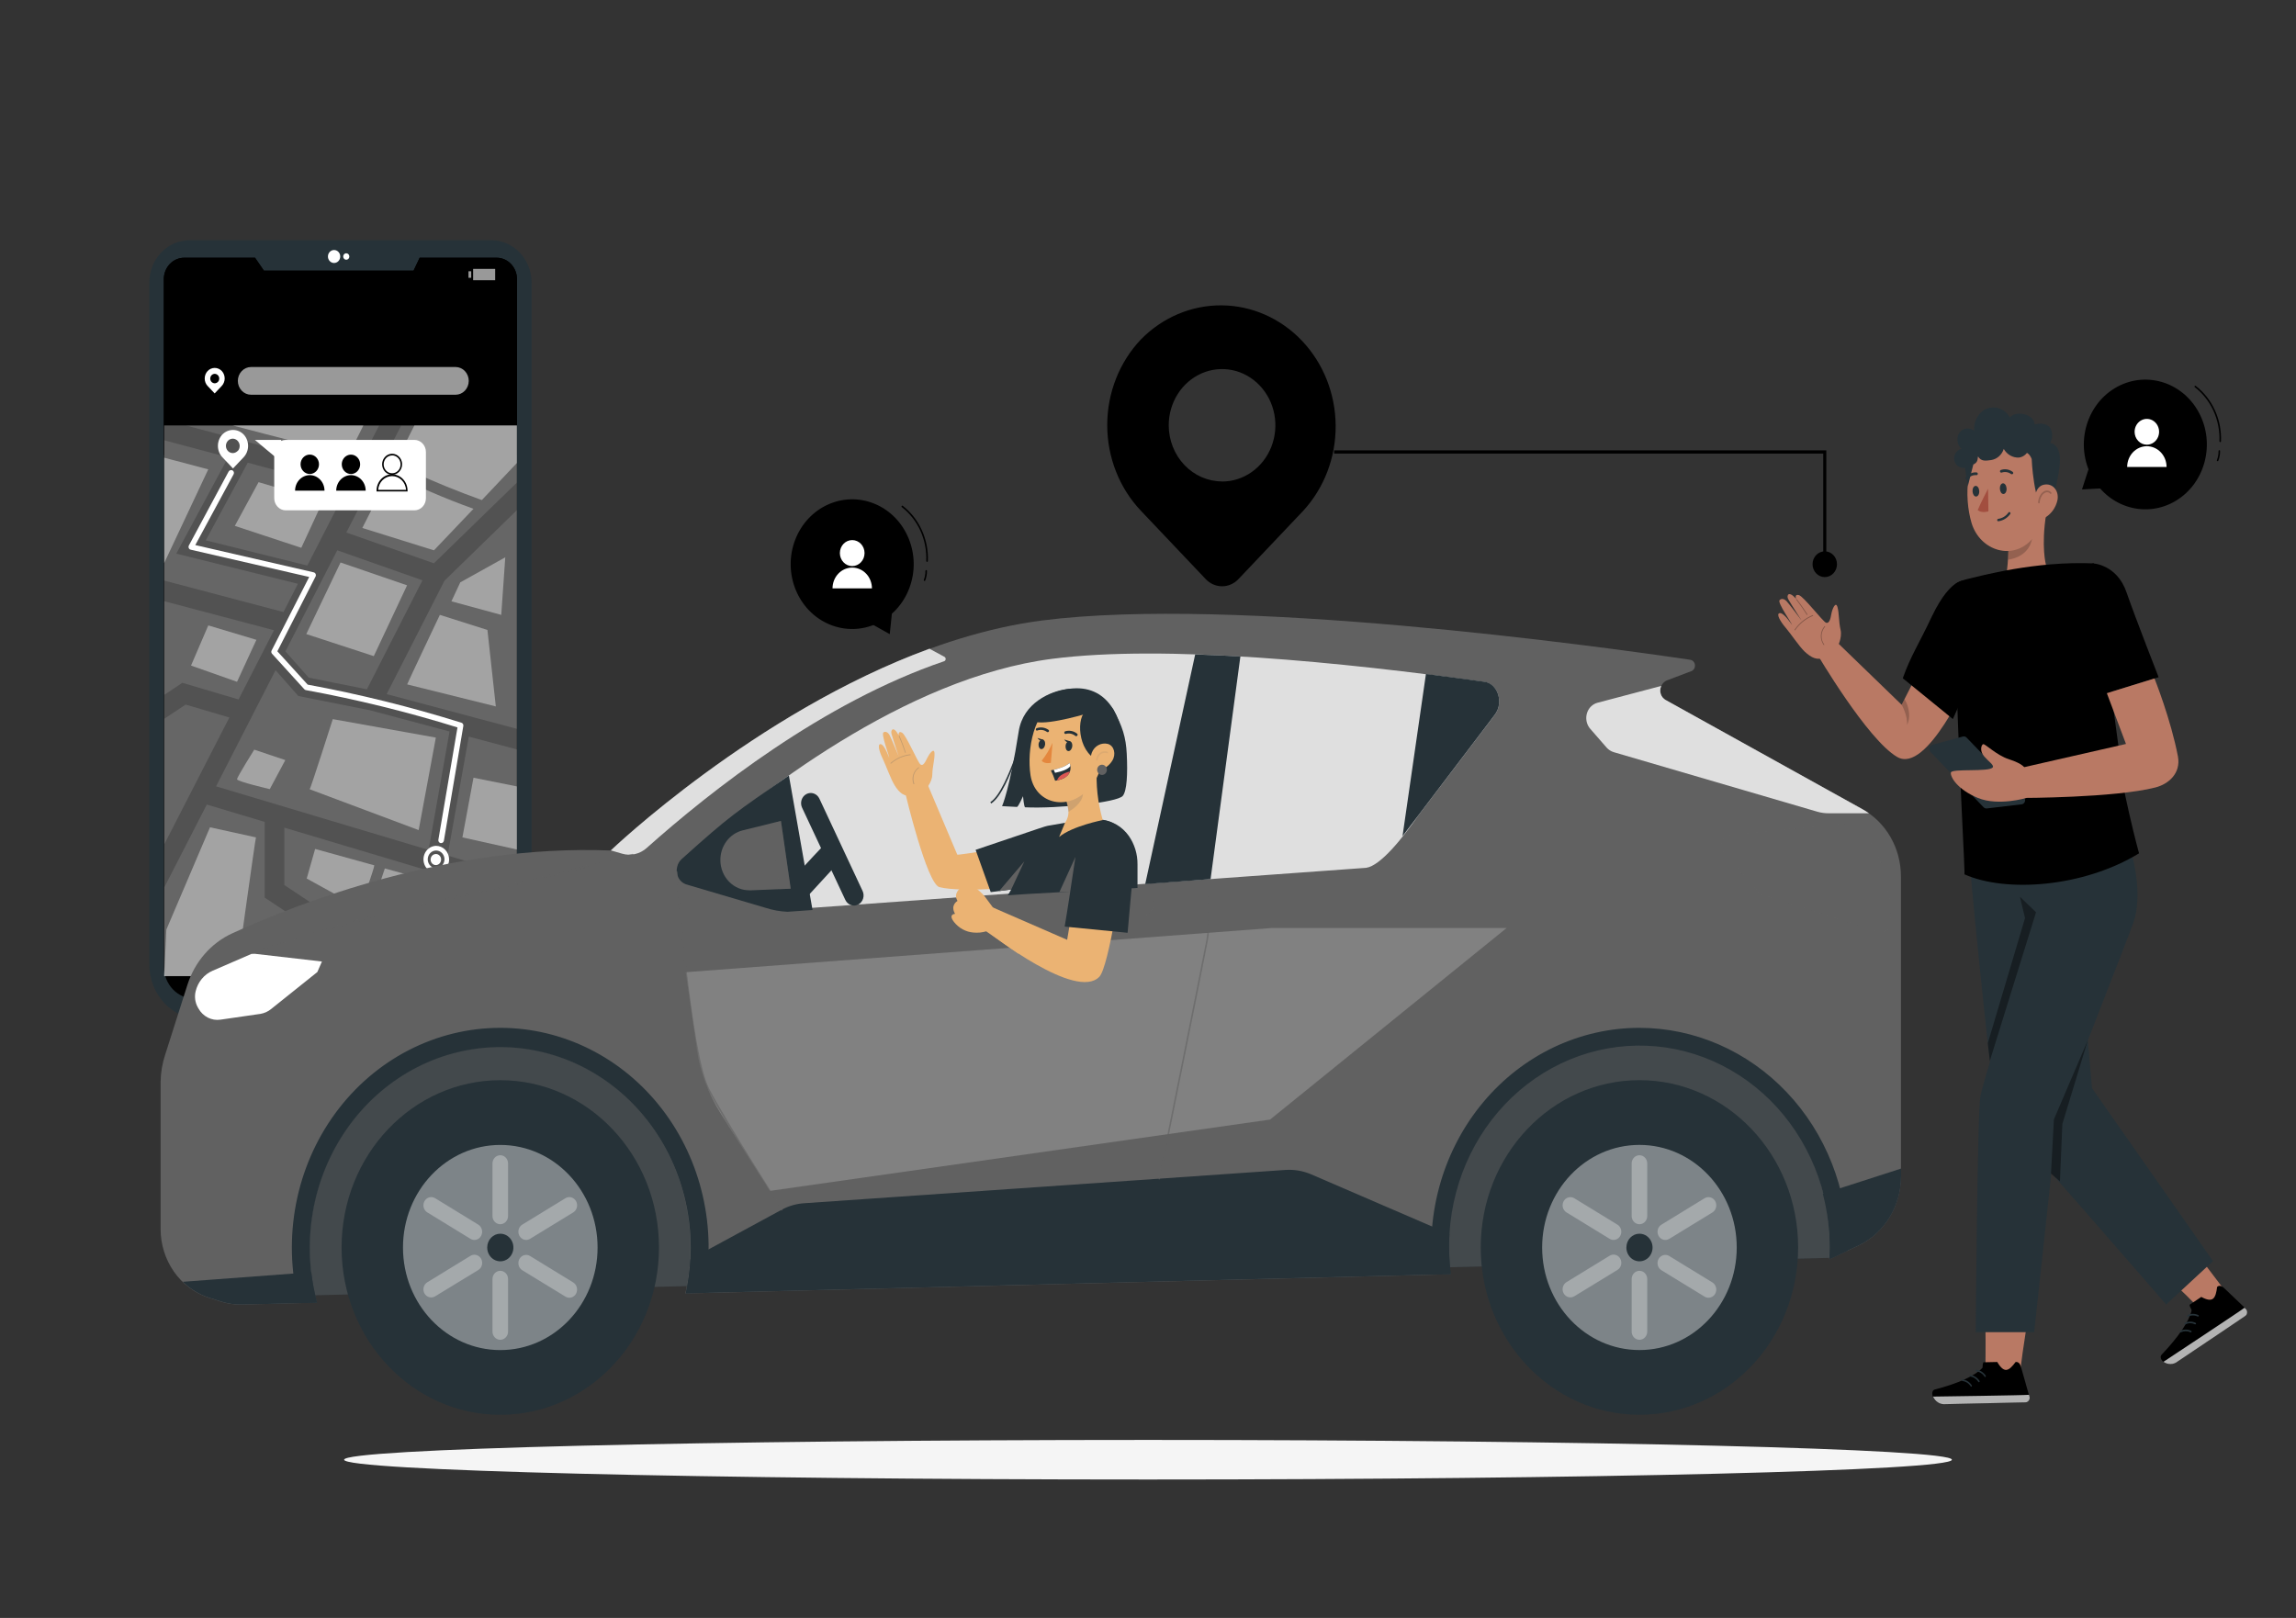 <svg width="210" height="148" viewBox="0 0 210 148" fill="none" xmlns="http://www.w3.org/2000/svg">
<rect x="0" y="0" width="210" height="148" fill="#333333" stroke="none"/>
<path d="M178.528 133.529C178.528 134.53 145.608 135.339 105 135.339C64.392 135.339 31.472 134.524 31.472 133.529C31.472 132.534 64.4 131.719 105 131.719C145.6 131.719 178.528 132.531 178.528 133.529Z" fill="#F5F5F5"/>
<path d="M17.326 21.976H44.943C45.919 21.976 46.854 22.384 47.544 23.112C48.234 23.839 48.622 24.826 48.622 25.855V88.227C48.622 89.559 48.12 90.835 47.228 91.776C46.335 92.718 45.124 93.246 43.862 93.246H18.416C17.153 93.246 15.943 92.718 15.05 91.776C14.157 90.835 13.656 89.559 13.656 88.227V25.855C13.656 24.828 14.042 23.842 14.73 23.115C15.418 22.388 16.352 21.978 17.326 21.976Z" fill="#263238"/>
<path d="M38.385 23.576L37.825 24.757H24.139L23.327 23.576H16.856C16.611 23.574 16.369 23.623 16.143 23.721C15.916 23.818 15.71 23.961 15.536 24.142C15.362 24.324 15.224 24.539 15.129 24.777C15.034 25.014 14.984 25.269 14.983 25.527V88.413C14.987 89.201 15.288 89.954 15.819 90.507C16.349 91.061 17.067 91.37 17.814 91.366H44.456C44.825 91.368 45.192 91.294 45.534 91.146C45.877 90.999 46.188 90.782 46.451 90.508C46.714 90.234 46.923 89.908 47.067 89.548C47.21 89.189 47.285 88.803 47.286 88.413V25.527C47.285 25.269 47.235 25.014 47.14 24.777C47.045 24.539 46.907 24.324 46.733 24.142C46.559 23.961 46.353 23.818 46.127 23.721C45.9 23.623 45.658 23.574 45.413 23.576H38.385Z" fill="black"/>
<path d="M30.556 24.057C30.867 24.057 31.119 23.791 31.119 23.464C31.119 23.136 30.867 22.87 30.556 22.87C30.246 22.87 29.994 23.136 29.994 23.464C29.994 23.791 30.246 24.057 30.556 24.057Z" fill="white"/>
<path d="M31.951 23.464C31.951 23.522 31.934 23.579 31.904 23.628C31.873 23.676 31.829 23.714 31.778 23.736C31.727 23.759 31.671 23.765 31.616 23.753C31.562 23.742 31.512 23.714 31.473 23.672C31.434 23.631 31.407 23.579 31.396 23.521C31.385 23.464 31.391 23.405 31.412 23.351C31.433 23.297 31.469 23.251 31.515 23.218C31.561 23.186 31.615 23.169 31.671 23.169C31.745 23.169 31.816 23.2 31.869 23.255C31.921 23.31 31.951 23.385 31.951 23.464Z" fill="white"/>
<path d="M45.413 23.576H38.385L37.825 24.757H24.139L23.327 23.576H16.856C16.611 23.574 16.369 23.623 16.143 23.721C15.916 23.818 15.71 23.961 15.536 24.142C15.362 24.324 15.224 24.539 15.129 24.777C15.034 25.014 14.984 25.269 14.983 25.527V41.615H47.286V25.527C47.285 25.269 47.235 25.014 47.14 24.777C47.045 24.539 46.907 24.324 46.733 24.142C46.559 23.961 46.353 23.818 46.127 23.721C45.9 23.623 45.658 23.574 45.413 23.576Z" fill="black"/>
<path opacity="0.6" d="M43.1 24.813H42.848V25.412H43.1V24.813Z" fill="white"/>
<path opacity="0.6" d="M45.29 24.595H43.274V25.634H45.29V24.595Z" fill="white"/>
<path opacity="0.4" d="M47.275 38.922H15.019V89.284H47.275V38.922Z" fill="white"/>
<path opacity="0.2" d="M47.275 46.669V44.148L39.687 51.529L31.674 48.715L36.694 38.925H34.675L32.536 43.088L17.01 38.919H15.025V40.275L20.868 41.836L16.125 50.643L27.25 53.401L25.928 55.99L15.008 53.106V54.992L25.063 57.65L21.82 63.985L16.68 62.462L15.019 63.566V65.754L16.979 64.452L20.98 65.633L15.019 77.248V81.189L18.914 73.595L24.212 75.181V82.11L35 89.284H38.528L26.004 80.959V75.709L47.284 82.066V80.165L40.936 78.26L42.876 67.381L47.295 68.561V66.678L35.364 63.495L40.653 53.12L47.275 46.669ZM18.819 49.43L22.66 42.324L31.693 44.75L28.109 51.736L18.819 49.43ZM41.118 66.914L39.2 77.749L19.76 71.933L25.203 61.304L27.286 63.666L33.832 64.969L41.118 66.914ZM33.558 63.058L28.238 61.992L26.104 59.586L30.845 50.339L38.64 53.082L33.558 63.058Z" fill="black"/>
<path opacity="0.6" d="M41.675 36.109H22.96C22.641 36.109 22.335 35.976 22.109 35.738C21.883 35.501 21.755 35.179 21.753 34.842C21.754 34.506 21.881 34.183 22.107 33.946C22.332 33.708 22.638 33.574 22.957 33.573H41.675C41.833 33.574 41.99 33.607 42.136 33.672C42.281 33.736 42.414 33.83 42.525 33.949C42.636 34.067 42.724 34.208 42.784 34.362C42.844 34.516 42.874 34.681 42.874 34.848C42.871 35.182 42.744 35.502 42.52 35.738C42.296 35.974 41.992 36.107 41.675 36.109Z" fill="white"/>
<path d="M20.292 33.942C20.206 33.851 20.104 33.779 19.992 33.73C19.88 33.681 19.76 33.656 19.639 33.656C19.518 33.656 19.398 33.681 19.286 33.73C19.174 33.779 19.072 33.851 18.987 33.942C18.817 34.124 18.723 34.369 18.723 34.624C18.723 34.879 18.817 35.124 18.987 35.306L19.634 35.988L20.28 35.306C20.451 35.125 20.548 34.881 20.55 34.626C20.552 34.371 20.459 34.126 20.292 33.942ZM19.93 34.937C19.873 34.997 19.799 35.039 19.72 35.055C19.64 35.072 19.557 35.063 19.482 35.031C19.407 34.998 19.342 34.942 19.297 34.871C19.252 34.799 19.228 34.715 19.228 34.63C19.228 34.544 19.252 34.46 19.297 34.389C19.342 34.317 19.407 34.262 19.482 34.229C19.557 34.196 19.64 34.187 19.72 34.204C19.799 34.221 19.873 34.262 19.93 34.323C19.969 34.363 20 34.411 20.021 34.463C20.041 34.516 20.052 34.573 20.052 34.63C20.052 34.687 20.041 34.743 20.021 34.796C20 34.849 19.969 34.897 19.93 34.937Z" fill="white"/>
<path d="M39.864 77.374C39.633 77.383 39.411 77.463 39.224 77.604C39.036 77.745 38.892 77.941 38.81 78.168C38.728 78.395 38.71 78.642 38.76 78.879C38.81 79.116 38.925 79.332 39.091 79.501C39.256 79.669 39.465 79.783 39.692 79.827C39.918 79.871 40.152 79.844 40.364 79.75C40.576 79.655 40.757 79.496 40.884 79.294C41.011 79.092 41.079 78.854 41.079 78.612C41.076 78.446 41.043 78.283 40.98 78.131C40.918 77.979 40.828 77.842 40.715 77.727C40.602 77.612 40.468 77.522 40.322 77.461C40.176 77.401 40.02 77.371 39.864 77.374ZM39.864 79.415C39.714 79.409 39.568 79.358 39.446 79.266C39.323 79.174 39.229 79.046 39.175 78.898C39.121 78.751 39.11 78.589 39.142 78.435C39.175 78.28 39.25 78.139 39.358 78.029C39.466 77.919 39.603 77.845 39.75 77.816C39.898 77.788 40.051 77.805 40.189 77.868C40.327 77.93 40.445 78.034 40.527 78.166C40.61 78.298 40.654 78.453 40.653 78.612C40.651 78.719 40.63 78.825 40.589 78.923C40.548 79.022 40.489 79.111 40.416 79.186C40.343 79.26 40.256 79.319 40.161 79.358C40.067 79.397 39.965 79.417 39.864 79.415Z" fill="white"/>
<path d="M40.345 78.612C40.349 78.713 40.323 78.812 40.272 78.898C40.221 78.984 40.148 79.052 40.06 79.093C39.972 79.134 39.875 79.147 39.78 79.129C39.686 79.112 39.599 79.065 39.529 78.995C39.46 78.924 39.413 78.834 39.393 78.735C39.373 78.636 39.381 78.533 39.417 78.439C39.453 78.345 39.515 78.265 39.594 78.208C39.674 78.152 39.768 78.121 39.864 78.121C39.989 78.12 40.11 78.17 40.2 78.262C40.29 78.354 40.342 78.479 40.345 78.612Z" fill="white"/>
<path opacity="0.4" d="M35.7 43.263L33.138 48.296L39.69 50.342L43.308 46.543C40.712 45.609 38.172 44.513 35.7 43.263Z" fill="white"/>
<path opacity="0.4" d="M47.275 38.919V42.356L44.069 45.745C41.913 44.963 39.785 44.119 37.713 43.138C37.19 42.893 36.669 42.636 36.156 42.371L37.901 38.919H47.275Z" fill="white"/>
<path opacity="0.4" d="M31.147 51.455L37.232 53.543L34.188 60.02L28.014 58.001L31.147 51.455Z" fill="white"/>
<path opacity="0.4" d="M37.24 62.606C37.293 62.432 40.23 56.247 40.23 56.247L44.582 57.626L45.349 64.62L37.24 62.606Z" fill="white"/>
<path opacity="0.4" d="M41.289 55.007L45.847 56.247L46.214 50.98L42.098 53.271L41.289 55.007Z" fill="white"/>
<path opacity="0.4" d="M28.325 72.199C28.417 72.122 30.439 65.783 30.439 65.783L39.864 67.472L38.293 75.934L28.325 72.199Z" fill="white"/>
<path opacity="0.4" d="M23.254 68.576L26.096 69.53L24.674 72.187C24.674 72.187 21.68 71.487 21.68 71.284C21.68 71.08 23.254 68.576 23.254 68.576Z" fill="white"/>
<path opacity="0.4" d="M23.411 76.601C23.341 76.775 21.613 89.296 21.613 89.296H15.019L15.215 85.036L19.208 75.677L23.411 76.601Z" fill="white"/>
<path opacity="0.4" d="M47.275 82.777V88.059L40.065 88.355L33.799 83.604C33.799 83.604 34.877 80.445 35.199 79.441L47.275 82.777Z" fill="white"/>
<path opacity="0.4" d="M34.236 79.158L28.823 77.658L28.053 80.365L32.953 83.061C32.953 83.061 34.236 79.415 34.236 79.158Z" fill="white"/>
<path opacity="0.4" d="M47.275 71.939V77.708L42.294 76.601L43.308 71.142L47.275 71.939Z" fill="white"/>
<path opacity="0.4" d="M17.472 60.883L19.051 57.21L23.45 58.529L21.68 62.368L17.472 60.883Z" fill="white"/>
<path opacity="0.4" d="M21.479 48.105L23.649 44.107L29.532 45.843L27.558 50.112L21.479 48.105Z" fill="white"/>
<path opacity="0.4" d="M33.236 38.919C32.676 40.041 31.987 41.467 31.875 41.559C31.763 41.65 24.489 39.773 21.28 38.919H33.236Z" fill="white"/>
<path opacity="0.4" d="M19.048 42.935L15.019 51.503V41.869L19.048 42.935Z" fill="white"/>
<path d="M40.345 77.124H40.3C40.236 77.112 40.179 77.075 40.141 77.02C40.102 76.965 40.085 76.896 40.093 76.828L41.843 66.542C37.287 65.129 32.659 63.989 27.98 63.129C27.925 63.12 27.874 63.092 27.835 63.05L24.881 59.802C24.846 59.763 24.823 59.714 24.816 59.661C24.809 59.608 24.818 59.554 24.842 59.507L28.28 52.778L17.441 50.283C17.409 50.277 17.378 50.263 17.351 50.244C17.323 50.224 17.3 50.199 17.282 50.17C17.264 50.141 17.251 50.108 17.246 50.074C17.24 50.039 17.241 50.004 17.248 49.97C17.253 49.947 17.262 49.924 17.273 49.903L20.913 43.13C20.951 43.071 21.007 43.029 21.072 43.01C21.137 42.992 21.206 42.999 21.266 43.029C21.295 43.046 21.321 43.068 21.342 43.095C21.363 43.122 21.379 43.154 21.388 43.187C21.397 43.221 21.399 43.256 21.395 43.291C21.391 43.326 21.381 43.359 21.364 43.389L17.861 49.861L28.694 52.356C28.727 52.363 28.757 52.377 28.785 52.396C28.812 52.416 28.835 52.441 28.853 52.47C28.871 52.499 28.883 52.532 28.889 52.566C28.895 52.6 28.895 52.635 28.888 52.669C28.884 52.691 28.876 52.712 28.865 52.731L25.368 59.578L28.14 62.627C32.887 63.503 37.582 64.666 42.202 66.111C42.261 66.129 42.311 66.168 42.344 66.223C42.376 66.278 42.389 66.343 42.378 66.406L40.6 76.905C40.589 76.967 40.557 77.023 40.51 77.063C40.464 77.103 40.405 77.125 40.345 77.124Z" fill="white"/>
<path d="M22.291 39.752C22.029 39.482 21.677 39.33 21.311 39.33C20.944 39.33 20.593 39.482 20.331 39.752C20.074 40.028 19.931 40.399 19.931 40.785C19.931 41.172 20.074 41.543 20.331 41.819L21.311 42.852L22.291 41.819C22.547 41.543 22.691 41.172 22.691 40.785C22.691 40.399 22.547 40.028 22.291 39.752ZM21.731 41.252C21.643 41.344 21.532 41.407 21.411 41.432C21.29 41.458 21.164 41.445 21.05 41.395C20.936 41.346 20.838 41.261 20.77 41.153C20.701 41.044 20.664 40.917 20.664 40.787C20.664 40.657 20.701 40.529 20.77 40.421C20.838 40.313 20.936 40.228 21.05 40.178C21.164 40.129 21.29 40.116 21.411 40.141C21.532 40.167 21.643 40.23 21.731 40.322C21.791 40.382 21.838 40.455 21.871 40.535C21.904 40.615 21.922 40.701 21.923 40.789C21.924 40.876 21.909 40.963 21.878 41.044C21.846 41.125 21.8 41.199 21.742 41.261L21.731 41.252Z" fill="white"/>
<path d="M37.901 40.239H26.138C25.555 40.239 25.082 40.737 25.082 41.352V45.571C25.082 46.186 25.555 46.684 26.138 46.684H37.901C38.484 46.684 38.956 46.186 38.956 45.571V41.352C38.956 40.737 38.484 40.239 37.901 40.239Z" fill="white"/>
<path d="M28.333 43.36C28.799 43.36 29.176 42.962 29.176 42.471C29.176 41.98 28.799 41.583 28.333 41.583C27.868 41.583 27.49 41.98 27.49 42.471C27.49 42.962 27.868 43.36 28.333 43.36Z" fill="black"/>
<path d="M28.333 43.463C27.977 43.464 27.635 43.614 27.383 43.88C27.131 44.146 26.989 44.507 26.989 44.883H29.68C29.68 44.697 29.645 44.512 29.578 44.34C29.51 44.167 29.411 44.011 29.285 43.879C29.16 43.747 29.012 43.643 28.849 43.571C28.685 43.5 28.51 43.463 28.333 43.463Z" fill="black"/>
<path d="M32.099 43.36C32.265 43.36 32.428 43.308 32.566 43.211C32.704 43.113 32.812 42.975 32.875 42.813C32.939 42.651 32.956 42.473 32.923 42.301C32.891 42.13 32.811 41.972 32.693 41.848C32.576 41.724 32.426 41.64 32.263 41.605C32.1 41.571 31.931 41.589 31.778 41.656C31.624 41.723 31.493 41.836 31.401 41.982C31.308 42.128 31.259 42.299 31.259 42.474C31.259 42.709 31.348 42.934 31.505 43.1C31.663 43.267 31.876 43.36 32.099 43.36Z" fill="black"/>
<path d="M32.099 43.463C31.742 43.464 31.4 43.614 31.148 43.88C30.895 44.146 30.753 44.507 30.752 44.883H33.446C33.446 44.507 33.304 44.145 33.051 43.879C32.799 43.613 32.456 43.463 32.099 43.463Z" fill="black"/>
<path d="M35.865 43.434C35.685 43.434 35.508 43.377 35.358 43.271C35.208 43.166 35.091 43.015 35.022 42.839C34.953 42.663 34.935 42.47 34.97 42.283C35.005 42.097 35.092 41.925 35.22 41.791C35.347 41.656 35.51 41.564 35.687 41.527C35.864 41.49 36.048 41.509 36.215 41.582C36.381 41.655 36.524 41.778 36.624 41.936C36.724 42.095 36.778 42.281 36.778 42.471C36.778 42.726 36.682 42.971 36.511 43.152C36.34 43.332 36.107 43.434 35.865 43.434ZM35.865 41.662C35.712 41.662 35.563 41.71 35.436 41.799C35.309 41.889 35.21 42.016 35.151 42.165C35.093 42.314 35.077 42.478 35.107 42.636C35.137 42.794 35.211 42.939 35.319 43.053C35.427 43.167 35.565 43.245 35.714 43.276C35.864 43.308 36.02 43.291 36.161 43.23C36.302 43.168 36.423 43.064 36.508 42.93C36.593 42.796 36.638 42.638 36.638 42.477C36.638 42.37 36.619 42.263 36.58 42.164C36.541 42.064 36.485 41.974 36.413 41.898C36.341 41.822 36.256 41.761 36.162 41.719C36.068 41.678 35.967 41.657 35.865 41.656V41.662Z" fill="black"/>
<path d="M37.282 44.957H34.44V44.883C34.44 44.487 34.589 44.107 34.855 43.827C35.121 43.547 35.481 43.389 35.857 43.389C36.233 43.389 36.593 43.547 36.859 43.827C37.124 44.107 37.274 44.487 37.274 44.883L37.282 44.957ZM34.591 44.809H37.139C37.118 44.469 36.974 44.149 36.738 43.916C36.501 43.682 36.189 43.552 35.865 43.552C35.541 43.552 35.229 43.682 34.993 43.916C34.756 44.149 34.613 44.469 34.591 44.809Z" fill="black"/>
<path d="M25.726 40.239H23.313C23.313 40.239 25.334 41.951 25.382 41.951C25.43 41.951 25.726 40.239 25.726 40.239Z" fill="white"/>
<path opacity="0.4" d="M23.411 89.284C23.204 89.284 25.046 85.113 25.035 85.033C24.984 84.699 31.842 89.284 31.842 89.284H23.411Z" fill="white"/>
<path d="M104.345 31.057C106.325 29.032 108.981 27.91 111.739 27.932C114.497 27.954 117.136 29.119 119.087 31.175C121.037 33.232 122.143 36.014 122.164 38.923C122.186 41.831 121.122 44.632 119.202 46.72L113.268 52.979C112.873 53.396 112.336 53.63 111.776 53.63C111.216 53.63 110.679 53.396 110.284 52.979L104.345 46.717C102.376 44.639 101.271 41.823 101.271 38.887C101.271 35.951 102.376 33.134 104.345 31.057ZM111.773 44.048C112.738 44.048 113.681 43.746 114.483 43.181C115.285 42.616 115.91 41.813 116.28 40.873C116.649 39.933 116.745 38.899 116.557 37.901C116.369 36.904 115.904 35.987 115.222 35.268C114.54 34.549 113.671 34.059 112.725 33.86C111.779 33.662 110.798 33.764 109.907 34.153C109.015 34.542 108.254 35.202 107.718 36.047C107.182 36.893 106.896 37.887 106.896 38.905C106.899 40.267 107.414 41.572 108.328 42.535C109.242 43.497 110.481 44.038 111.773 44.039V44.048Z" fill="black"/>
<path d="M167.04 52.217H166.76V41.491H122.024V41.196H167.04V52.217Z" fill="black"/>
<path d="M166.9 52.79C167.517 52.79 168.017 52.262 168.017 51.612C168.017 50.961 167.517 50.434 166.9 50.434C166.283 50.434 165.782 50.961 165.782 51.612C165.782 52.262 166.283 52.79 166.9 52.79Z" fill="black"/>
<path d="M199.018 45.805C201.713 44.176 202.646 40.551 201.101 37.709C199.556 34.867 196.119 33.884 193.423 35.513C190.728 37.142 189.795 40.766 191.34 43.608C192.885 46.45 196.323 47.434 199.018 45.805Z" fill="black"/>
<path d="M192.455 43.118L191.016 42.947L190.425 44.771L192.217 44.674L192.455 43.118Z" fill="black"/>
<path d="M203.062 40.443C203.044 40.441 203.027 40.432 203.015 40.418C203.003 40.404 202.996 40.385 202.997 40.366C203.036 39.412 202.851 38.463 202.461 37.602C202.07 36.741 201.485 35.994 200.757 35.427C200.748 35.422 200.74 35.415 200.734 35.407C200.728 35.398 200.723 35.389 200.721 35.378C200.719 35.368 200.718 35.357 200.72 35.346C200.722 35.336 200.727 35.326 200.732 35.318C200.738 35.309 200.746 35.302 200.755 35.297C200.764 35.291 200.773 35.288 200.783 35.287C200.794 35.286 200.804 35.288 200.813 35.292C200.823 35.295 200.831 35.301 200.838 35.309C201.587 35.889 202.188 36.655 202.589 37.539C202.99 38.422 203.18 39.396 203.14 40.375C203.139 40.385 203.137 40.395 203.132 40.403C203.128 40.412 203.122 40.42 203.115 40.426C203.107 40.433 203.099 40.438 203.09 40.44C203.081 40.443 203.071 40.444 203.062 40.443Z" fill="black"/>
<path d="M202.832 42.185C202.823 42.188 202.813 42.188 202.804 42.185C202.795 42.181 202.788 42.176 202.781 42.17C202.774 42.163 202.769 42.155 202.766 42.146C202.762 42.137 202.761 42.128 202.761 42.118C202.761 42.108 202.764 42.099 202.768 42.09C202.87 41.826 202.92 41.543 202.916 41.258C202.915 41.248 202.916 41.238 202.919 41.229C202.923 41.22 202.927 41.212 202.934 41.205C202.94 41.198 202.948 41.192 202.956 41.189C202.965 41.185 202.974 41.183 202.983 41.184C202.993 41.183 203.002 41.184 203.011 41.187C203.02 41.191 203.028 41.196 203.034 41.202C203.041 41.209 203.047 41.217 203.05 41.226C203.054 41.235 203.056 41.245 203.056 41.255C203.06 41.558 203.006 41.86 202.896 42.14C202.891 42.154 202.882 42.165 202.871 42.173C202.859 42.181 202.846 42.185 202.832 42.185Z" fill="black"/>
<path d="M196.358 40.679C196.58 40.679 196.797 40.61 196.981 40.48C197.165 40.35 197.308 40.166 197.393 39.95C197.478 39.734 197.5 39.497 197.457 39.268C197.414 39.039 197.307 38.828 197.15 38.663C196.994 38.498 196.794 38.385 196.577 38.34C196.36 38.294 196.135 38.318 195.93 38.407C195.725 38.496 195.55 38.648 195.427 38.842C195.304 39.036 195.238 39.264 195.238 39.498C195.238 39.811 195.356 40.112 195.567 40.333C195.777 40.555 196.061 40.679 196.358 40.679Z" fill="white"/>
<path d="M196.358 40.818C196.122 40.818 195.887 40.867 195.669 40.963C195.45 41.058 195.252 41.198 195.084 41.375C194.917 41.551 194.785 41.761 194.694 41.992C194.604 42.222 194.558 42.47 194.558 42.719H198.162C198.162 42.215 197.972 41.731 197.634 41.375C197.295 41.018 196.837 40.818 196.358 40.818Z" fill="white"/>
<path d="M83.172 53.796C84.319 50.751 82.908 47.303 80.02 46.094C77.133 44.885 73.863 46.373 72.716 49.417C71.569 52.462 72.98 55.91 75.868 57.119C78.755 58.328 82.025 56.84 83.172 53.796Z" fill="black"/>
<path d="M80.156 55.633L79.766 57.106L81.379 58.01L81.575 56.129L80.156 55.633Z" fill="black"/>
<path d="M84.79 51.402C84.771 51.401 84.753 51.392 84.741 51.377C84.728 51.362 84.722 51.342 84.722 51.322C84.761 50.369 84.577 49.42 84.187 48.559C83.796 47.699 83.211 46.952 82.482 46.386C82.467 46.375 82.457 46.358 82.454 46.338C82.451 46.319 82.455 46.299 82.466 46.283C82.476 46.267 82.493 46.256 82.511 46.252C82.529 46.249 82.548 46.254 82.564 46.265C83.312 46.846 83.913 47.612 84.314 48.495C84.716 49.379 84.905 50.353 84.865 51.331C84.864 51.351 84.855 51.37 84.841 51.383C84.827 51.396 84.808 51.403 84.79 51.402Z" fill="black"/>
<path d="M84.56 53.144H84.532C84.515 53.136 84.502 53.121 84.496 53.103C84.489 53.085 84.489 53.065 84.496 53.047C84.599 52.784 84.649 52.502 84.644 52.217C84.644 52.197 84.651 52.179 84.665 52.165C84.678 52.151 84.695 52.143 84.714 52.143C84.733 52.143 84.75 52.151 84.763 52.165C84.777 52.179 84.784 52.197 84.784 52.217C84.788 52.521 84.734 52.822 84.624 53.103C84.618 53.115 84.609 53.126 84.598 53.133C84.587 53.141 84.573 53.145 84.56 53.144Z" fill="black"/>
<path d="M77.946 51.783C78.57 51.783 79.075 51.251 79.075 50.593C79.075 49.936 78.57 49.404 77.946 49.404C77.323 49.404 76.818 49.936 76.818 50.593C76.818 51.251 77.323 51.783 77.946 51.783Z" fill="white"/>
<path d="M77.946 51.922C77.469 51.922 77.011 52.122 76.673 52.478C76.336 52.834 76.146 53.317 76.146 53.82H79.75C79.75 53.571 79.703 53.324 79.612 53.093C79.522 52.863 79.389 52.653 79.221 52.477C79.054 52.3 78.855 52.161 78.636 52.066C78.418 51.97 78.183 51.922 77.946 51.922Z" fill="white"/>
<path d="M197.624 116.326L200.379 114.037C202.138 116.148 203.557 118.251 204.627 119.505L203.963 121.15L202.16 120.772C200.732 119.197 199.218 117.712 197.624 116.326Z" fill="#B97964"/>
<path d="M200.264 119.358L201.337 118.637C202.434 119.228 202.653 118.755 202.787 117.716C203.067 117.468 203.386 117.79 203.473 117.873L205.408 119.718C205.486 119.792 205.534 119.895 205.54 120.006C205.547 120.117 205.511 120.225 205.442 120.308C205.415 120.339 205.385 120.366 205.352 120.388L202.779 122.124L199.172 124.545C198.19 125.206 197.355 124.3 197.702 123.931C199.268 122.284 200.222 120.855 200.441 119.916C200.48 119.739 200.334 119.736 200.264 119.358Z" fill="black"/>
<path d="M201.04 120.435C201.03 120.438 201.019 120.438 201.009 120.435C200.872 120.369 200.723 120.335 200.572 120.335C200.422 120.335 200.273 120.369 200.136 120.435C200.127 120.439 200.118 120.441 200.109 120.442C200.1 120.442 200.09 120.44 200.082 120.436C200.073 120.433 200.065 120.428 200.059 120.421C200.052 120.414 200.047 120.406 200.043 120.397C200.039 120.388 200.037 120.379 200.036 120.369C200.035 120.359 200.037 120.35 200.04 120.341C200.043 120.331 200.048 120.323 200.054 120.316C200.061 120.309 200.068 120.303 200.077 120.3C200.233 120.224 200.402 120.185 200.574 120.185C200.745 120.185 200.915 120.224 201.071 120.3C201.087 120.308 201.1 120.323 201.107 120.341C201.113 120.359 201.112 120.379 201.104 120.397C201.097 120.408 201.088 120.418 201.077 120.425C201.065 120.431 201.053 120.435 201.04 120.435Z" fill="#263238"/>
<path d="M200.788 121.144H200.757C200.62 121.078 200.471 121.043 200.32 121.043C200.17 121.043 200.021 121.078 199.884 121.144C199.875 121.148 199.866 121.151 199.857 121.151C199.848 121.152 199.839 121.151 199.83 121.147C199.821 121.144 199.814 121.139 199.807 121.132C199.8 121.125 199.795 121.117 199.791 121.108C199.787 121.1 199.785 121.09 199.784 121.081C199.783 121.071 199.785 121.061 199.788 121.052C199.791 121.043 199.796 121.035 199.802 121.027C199.809 121.02 199.816 121.015 199.825 121.011C199.981 120.935 200.15 120.896 200.322 120.896C200.493 120.896 200.663 120.935 200.819 121.011C200.835 121.019 200.848 121.034 200.855 121.052C200.861 121.071 200.86 121.091 200.852 121.108C200.845 121.12 200.836 121.129 200.825 121.135C200.813 121.141 200.801 121.144 200.788 121.144Z" fill="#263238"/>
<path d="M200.379 121.873C200.37 121.876 200.36 121.876 200.351 121.873C200.213 121.808 200.064 121.774 199.913 121.774C199.762 121.774 199.612 121.808 199.475 121.873C199.466 121.877 199.457 121.88 199.448 121.88C199.439 121.88 199.429 121.879 199.421 121.875C199.412 121.872 199.404 121.867 199.397 121.86C199.39 121.853 199.385 121.845 199.381 121.836C199.377 121.827 199.375 121.818 199.375 121.808C199.374 121.798 199.376 121.788 199.379 121.779C199.382 121.77 199.387 121.762 199.394 121.754C199.4 121.747 199.408 121.741 199.416 121.737C199.572 121.662 199.741 121.623 199.913 121.623C200.084 121.623 200.254 121.662 200.41 121.737C200.418 121.741 200.426 121.747 200.432 121.754C200.439 121.761 200.444 121.769 200.447 121.778C200.45 121.788 200.451 121.797 200.451 121.807C200.45 121.817 200.448 121.826 200.444 121.835C200.438 121.847 200.428 121.857 200.417 121.864C200.405 121.871 200.392 121.874 200.379 121.873Z" fill="#263238"/>
<path opacity="0.7" d="M205.442 120.305C205.415 120.336 205.385 120.363 205.352 120.385L202.779 122.124L199.172 124.545C198.986 124.692 198.76 124.774 198.527 124.779C198.294 124.784 198.066 124.713 197.873 124.575C198.024 124.474 205.223 119.721 205.296 119.623L205.436 119.765C205.499 119.839 205.534 119.935 205.535 120.034C205.536 120.134 205.503 120.23 205.442 120.305Z" fill="white"/>
<path d="M181.364 116.243L185.64 119.021C185.321 122.402 184.52 125.472 184.831 127.131L183.453 128.174L181.574 126.107C181.574 126.107 181.734 120.057 181.364 116.243Z" fill="#B97964"/>
<path d="M181.404 124.616L182.675 124.589C183.324 125.688 183.742 125.41 184.355 124.589C184.724 124.536 184.831 124.979 184.864 125.1L185.609 127.734C185.64 127.839 185.63 127.954 185.581 128.051C185.532 128.149 185.449 128.223 185.349 128.256C185.312 128.268 185.273 128.274 185.234 128.274L182.182 128.342L177.909 128.439C176.744 128.463 176.478 127.232 176.957 127.108C179.105 126.556 180.617 125.853 181.272 125.174C181.404 125.077 181.275 124.979 181.404 124.616Z" fill="black"/>
<path d="M181.572 125.962C181.56 125.963 181.548 125.96 181.538 125.954C181.528 125.948 181.519 125.94 181.513 125.93C181.429 125.797 181.319 125.686 181.191 125.603C181.062 125.519 180.918 125.467 180.768 125.448C180.759 125.447 180.75 125.444 180.742 125.44C180.734 125.435 180.726 125.428 180.721 125.421C180.715 125.413 180.711 125.404 180.708 125.395C180.706 125.385 180.705 125.375 180.706 125.366C180.707 125.356 180.71 125.346 180.714 125.338C180.718 125.329 180.724 125.321 180.732 125.315C180.739 125.309 180.748 125.304 180.757 125.302C180.766 125.3 180.776 125.299 180.785 125.301C180.954 125.323 181.117 125.384 181.262 125.479C181.406 125.574 181.53 125.7 181.625 125.85C181.634 125.866 181.638 125.886 181.634 125.904C181.631 125.923 181.62 125.94 181.605 125.95C181.595 125.958 181.584 125.962 181.572 125.962Z" fill="#263238"/>
<path d="M181.006 126.441C180.994 126.44 180.983 126.437 180.973 126.432C180.963 126.426 180.954 126.418 180.947 126.408C180.863 126.276 180.753 126.164 180.625 126.081C180.496 125.997 180.352 125.944 180.202 125.924C180.184 125.922 180.168 125.912 180.156 125.897C180.145 125.882 180.139 125.863 180.141 125.844C180.141 125.834 180.144 125.825 180.148 125.816C180.153 125.807 180.159 125.799 180.166 125.793C180.174 125.787 180.182 125.783 180.191 125.78C180.2 125.778 180.21 125.778 180.219 125.779C180.388 125.802 180.55 125.862 180.695 125.956C180.84 126.051 180.964 126.176 181.059 126.325C181.069 126.342 181.072 126.362 181.069 126.381C181.065 126.4 181.055 126.417 181.04 126.429C181.03 126.436 181.018 126.44 181.006 126.441Z" fill="#263238"/>
<path d="M180.3 126.848C180.288 126.849 180.276 126.846 180.266 126.84C180.255 126.833 180.247 126.824 180.242 126.813C180.158 126.68 180.048 126.569 179.919 126.486C179.791 126.403 179.647 126.35 179.497 126.331C179.488 126.33 179.479 126.327 179.471 126.322C179.462 126.318 179.455 126.311 179.45 126.304C179.444 126.296 179.44 126.287 179.437 126.278C179.435 126.268 179.434 126.258 179.435 126.249C179.435 126.239 179.438 126.229 179.442 126.221C179.446 126.212 179.452 126.204 179.459 126.198C179.466 126.192 179.474 126.187 179.483 126.185C179.492 126.182 179.502 126.182 179.511 126.184C179.68 126.206 179.843 126.267 179.988 126.362C180.133 126.456 180.256 126.583 180.351 126.733C180.357 126.744 180.36 126.757 180.361 126.769C180.361 126.782 180.358 126.795 180.353 126.807C180.347 126.818 180.339 126.828 180.329 126.835C180.319 126.842 180.307 126.847 180.295 126.848H180.3Z" fill="#263238"/>
<path opacity="0.7" d="M185.36 128.262C185.323 128.274 185.284 128.28 185.245 128.28L182.193 128.348L177.92 128.445C177.689 128.467 177.457 128.412 177.256 128.288C177.055 128.164 176.896 127.978 176.8 127.754C176.977 127.754 185.48 127.633 185.581 127.589L185.632 127.787C185.649 127.887 185.631 127.991 185.581 128.079C185.531 128.166 185.452 128.231 185.36 128.262Z" fill="white"/>
<path d="M187.138 51.7C187.138 51.7 186.659 50.035 187.163 46.929L187.004 46.87C187.074 46.436 187.152 46.032 187.23 45.689C187.231 45.684 187.231 45.679 187.23 45.675L183.59 48.683C183.786 49.634 183.658 51.532 183.548 52.341C183.548 52.341 183.207 53.817 185.007 53.67C186.334 53.552 187.138 51.7 187.138 51.7Z" fill="#B97964"/>
<path opacity="0.2" d="M183.68 50.038L185.87 49.235C185.744 49.997 185.22 50.945 183.666 51.202C183.7 50.815 183.705 50.426 183.68 50.038Z" fill="black"/>
<path d="M187.04 43.667C187.057 46.306 187.116 47.8 185.94 49.224C184.173 51.37 181.087 50.404 180.32 47.824C179.631 45.492 179.718 41.568 182.098 40.369C182.625 40.104 183.208 39.984 183.791 40.021C184.374 40.058 184.939 40.25 185.433 40.579C185.926 40.909 186.333 41.365 186.614 41.905C186.895 42.445 187.041 43.051 187.04 43.667Z" fill="#B97964"/>
<path d="M187.16 40.481C186.724 39.058 183.28 39.3 182.367 40.098C182.23 40.219 184.327 41.154 184.212 41.116L185.195 41.397C185.34 41.352 185.643 41.512 185.825 41.987C185.825 41.987 185.976 46.026 187.135 47.115C187.975 46.605 187.925 45.002 188.138 44.033C188.454 42.584 188.812 40.472 187.16 40.481Z" fill="#263238"/>
<path d="M188.174 45.787C188.1 46.105 187.966 46.405 187.781 46.669C187.596 46.932 187.363 47.154 187.096 47.322C186.376 47.765 186.043 46.927 186.06 46.094C186.077 45.344 186.225 44.42 187.034 44.323C187.844 44.225 188.353 44.996 188.174 45.787Z" fill="#B97964"/>
<path d="M183.529 44.683C183.546 44.951 183.425 45.176 183.249 45.188C183.072 45.199 182.932 44.987 182.916 44.718C182.899 44.449 183.019 44.222 183.196 44.213C183.372 44.204 183.512 44.414 183.529 44.683Z" fill="#263238"/>
<path d="M181.028 44.913C181.045 45.182 180.925 45.409 180.748 45.421C180.572 45.433 180.432 45.22 180.415 44.951C180.398 44.683 180.519 44.455 180.695 44.447C180.872 44.438 181.012 44.644 181.028 44.913Z" fill="#263238"/>
<path d="M181.835 44.706C181.835 44.706 181.112 46.1 180.888 46.664C181.266 46.977 181.868 46.776 181.868 46.776L181.835 44.706Z" fill="#A24E3F"/>
<path d="M184.069 43.369C184.051 43.38 184.03 43.386 184.009 43.386C183.988 43.386 183.967 43.38 183.949 43.369C183.827 43.276 183.685 43.215 183.536 43.19C183.388 43.166 183.235 43.178 183.092 43.227C183.063 43.24 183.03 43.24 183 43.227C182.971 43.215 182.948 43.19 182.935 43.159C182.929 43.144 182.925 43.128 182.925 43.111C182.924 43.095 182.927 43.078 182.933 43.063C182.939 43.047 182.947 43.033 182.958 43.022C182.969 43.01 182.982 43 182.997 42.994C183.178 42.929 183.37 42.911 183.559 42.94C183.748 42.969 183.928 43.046 184.083 43.162C184.096 43.171 184.108 43.183 184.117 43.197C184.126 43.21 184.132 43.226 184.135 43.242C184.138 43.258 184.138 43.275 184.135 43.291C184.132 43.307 184.126 43.323 184.117 43.336C184.103 43.351 184.087 43.362 184.069 43.369Z" fill="#263238"/>
<path d="M182.759 47.685C182.734 47.681 182.711 47.667 182.695 47.647C182.679 47.627 182.67 47.601 182.67 47.575C182.67 47.548 182.679 47.522 182.695 47.502C182.711 47.482 182.734 47.468 182.759 47.464C182.947 47.439 183.128 47.374 183.292 47.273C183.455 47.171 183.597 47.035 183.708 46.873C183.718 46.863 183.729 46.855 183.742 46.849C183.755 46.843 183.768 46.84 183.782 46.84C183.796 46.84 183.81 46.843 183.822 46.849C183.835 46.855 183.847 46.863 183.856 46.873C183.876 46.894 183.887 46.922 183.887 46.952C183.887 46.981 183.876 47.009 183.856 47.03C183.725 47.21 183.561 47.361 183.373 47.473C183.186 47.585 182.979 47.657 182.764 47.682L182.759 47.685Z" fill="#263238"/>
<path opacity="0.2" d="M186.48 46.044C186.471 46.044 186.461 46.042 186.453 46.038C186.444 46.034 186.437 46.028 186.43 46.021C186.424 46.014 186.419 46.005 186.416 45.996C186.413 45.987 186.412 45.977 186.413 45.967C186.421 45.726 186.491 45.491 186.614 45.288C186.715 45.108 186.871 44.97 187.057 44.895C187.155 44.861 187.26 44.858 187.359 44.886C187.459 44.915 187.548 44.973 187.617 45.055C187.63 45.069 187.637 45.087 187.637 45.106C187.637 45.126 187.63 45.144 187.617 45.158C187.61 45.165 187.603 45.171 187.594 45.175C187.586 45.178 187.577 45.181 187.568 45.181C187.559 45.181 187.55 45.178 187.541 45.175C187.533 45.171 187.525 45.165 187.519 45.158C187.468 45.099 187.401 45.056 187.327 45.037C187.254 45.018 187.176 45.022 187.104 45.049C186.951 45.111 186.822 45.226 186.74 45.377C186.629 45.559 186.566 45.769 186.558 45.985C186.555 46.003 186.545 46.02 186.53 46.031C186.516 46.042 186.498 46.046 186.48 46.044Z" fill="black"/>
<path d="M179.852 43.859C179.829 43.854 179.807 43.843 179.788 43.827C179.766 43.803 179.754 43.771 179.754 43.738C179.754 43.705 179.766 43.673 179.788 43.649C179.91 43.497 180.065 43.378 180.24 43.303C180.415 43.227 180.605 43.197 180.793 43.215C180.809 43.218 180.824 43.223 180.838 43.231C180.852 43.24 180.864 43.251 180.873 43.265C180.882 43.279 180.889 43.294 180.893 43.31C180.896 43.327 180.897 43.343 180.894 43.36C180.892 43.376 180.887 43.392 180.879 43.406C180.871 43.42 180.86 43.432 180.848 43.442C180.835 43.452 180.821 43.459 180.806 43.462C180.791 43.466 180.775 43.466 180.76 43.463C180.61 43.45 180.46 43.476 180.322 43.537C180.184 43.599 180.062 43.695 179.967 43.818C179.953 43.834 179.935 43.847 179.915 43.854C179.895 43.861 179.873 43.863 179.852 43.859Z" fill="#263238"/>
<path d="M187.6 39.303C187.368 38.731 186.634 38.666 186.096 38.834C186.063 38.114 185.142 37.777 184.584 37.848C184.297 37.852 184.023 37.973 183.817 38.184C183.862 38.184 183.61 37.845 183.462 37.712C183.191 37.471 182.859 37.321 182.507 37.282C182.155 37.242 181.8 37.315 181.488 37.491C181.177 37.688 180.926 37.974 180.763 38.315C180.599 38.656 180.53 39.038 180.564 39.419C180.466 39.334 180.354 39.271 180.233 39.233C180.112 39.195 179.985 39.183 179.86 39.197C179.734 39.212 179.613 39.252 179.502 39.316C179.392 39.381 179.295 39.468 179.217 39.572C179.07 39.801 179.008 40.079 179.042 40.354C179.075 40.628 179.202 40.88 179.399 41.063C179.182 41.111 178.991 41.247 178.869 41.442C178.747 41.638 178.703 41.876 178.746 42.105C178.793 42.332 178.922 42.53 179.106 42.658C179.289 42.785 179.513 42.832 179.729 42.787C179.799 43.316 179.906 43.968 179.976 44.505L180.488 42.489C180.824 42.33 180.877 42.155 180.914 41.751C181.21 42.229 181.608 42.152 182.12 42.084C182.382 42.043 182.629 41.925 182.832 41.746C183.035 41.566 183.187 41.331 183.271 41.066C183.414 41.319 183.62 41.527 183.867 41.667C184.114 41.806 184.392 41.872 184.671 41.857C184.948 41.818 185.2 41.671 185.379 41.445C185.559 41.22 185.652 40.932 185.64 40.638C185.818 40.873 186.071 41.033 186.352 41.087C186.633 41.141 186.923 41.087 187.169 40.933C187.403 40.752 187.573 40.492 187.651 40.197C187.73 39.901 187.712 39.587 187.6 39.303Z" fill="#263238"/>
<path d="M191.388 51.532C191.388 51.532 193.628 51.597 194.51 54.216C195.35 56.628 197.434 61.948 197.434 61.948L192.419 63.495L190.422 57.198L191.388 51.532Z" fill="black"/>
<path d="M183.201 76.657L186.222 83.448C186.222 83.448 181.423 98.679 181.135 100.276C180.846 101.873 180.712 121.864 180.712 121.864H186.052L188.16 102.343C188.16 102.343 194.642 85.774 195.118 84.428C196.008 81.906 195.076 78.523 195.076 78.523L193.424 76.013L183.201 76.657Z" fill="#263238"/>
<path d="M180.267 80.061C180.267 80.678 182.35 101.776 182.692 101.853C183.033 101.93 198.125 119.331 198.125 119.331L202.409 115.363L191.338 99.532L190.12 85.308L189.68 76.362L180.04 77.121L180.267 80.061Z" fill="#263238"/>
<path opacity="0.4" d="M187.592 107.356L187.858 102.399L190.96 95.151L188.63 102.815L188.409 108.062L187.592 107.356Z" fill="black"/>
<path opacity="0.4" d="M181.997 97.04L186.222 83.451L184.75 82.033L185.217 83.982L181.812 95.428L181.997 97.04Z" fill="black"/>
<path d="M167.392 58.14L173.93 64.467L176.977 58.485C176.977 58.485 180.303 61.948 180.188 61.998C180.074 62.049 176.268 70.823 173.533 69.249C170.797 67.676 166.158 59.758 166.158 59.758L167.392 58.14Z" fill="#B97964"/>
<path opacity="0.2" d="M173.93 64.467C173.93 64.467 174.49 65.423 174.426 66.327C174.597 65.968 174.658 65.563 174.602 65.166C174.557 64.733 174.417 64.317 174.194 63.95L173.93 64.467Z" fill="black"/>
<path d="M179.948 53.103C181.734 54.068 182.451 57.499 178.615 65.772L174.034 62.043C174.768 59.976 175.512 58.907 176.688 56.401C178.55 52.512 179.948 53.103 179.948 53.103Z" fill="black"/>
<path d="M179.892 52.979C181.152 52.684 186.158 51.302 191.512 51.538L194.342 72.571C194.342 72.571 194.902 75.328 195.644 78.059C190.543 81.174 183.464 81.676 179.668 79.978C179.718 80.061 179.598 77.732 179.435 74.319C179.155 68.305 178.724 58.922 178.856 53.445C178.861 53.312 179.76 53.008 179.892 52.979Z" fill="black"/>
<path opacity="0.2" d="M179.029 64.856L178.85 58.054L178.035 65.299L178.615 65.772L179.029 64.856Z" fill="black"/>
<path opacity="0.2" d="M192.699 63.41L192.419 63.495L190.593 58.337L191.962 64.239L192.895 64.245L192.699 63.41Z" fill="black"/>
<path d="M168.022 59.238C168.022 59.238 168.524 58.402 168.344 57.608C168.165 56.814 168.224 56.132 168.064 55.541C167.905 54.951 167.58 55.713 167.504 56.15C167.429 56.587 167.311 57.08 167.009 56.959C166.706 56.838 164.97 54.561 164.536 54.44C164.102 54.319 164.273 54.78 164.273 54.78C164.273 54.78 163.836 54.239 163.587 54.364C163.523 54.396 163.422 54.582 163.587 54.859C163.951 55.488 164.783 56.764 164.783 56.764C164.735 56.69 163.604 55.193 163.405 54.992C163.148 54.73 162.901 54.744 162.761 54.907C162.562 55.137 163.906 57.044 163.909 57.168C163.909 57.168 163.17 56.04 162.789 56.085C162.408 56.129 162.84 56.861 163.332 57.434C163.786 57.959 164.545 59.114 165.054 59.598C165.684 60.188 166.233 60.451 166.961 60.118C167.381 59.925 167.746 59.622 168.022 59.238Z" fill="#B97964"/>
<path opacity="0.3" d="M165.281 56.25C165.275 56.25 165.27 56.249 165.265 56.246C165.26 56.242 165.256 56.238 165.253 56.233C164.954 55.76 164.632 55.3 164.296 54.863C164.292 54.859 164.289 54.855 164.287 54.851C164.285 54.846 164.284 54.841 164.284 54.836C164.284 54.831 164.285 54.826 164.287 54.822C164.289 54.817 164.292 54.813 164.296 54.809C164.299 54.806 164.302 54.804 164.306 54.802C164.311 54.8 164.315 54.799 164.319 54.799C164.324 54.799 164.328 54.8 164.332 54.802C164.336 54.804 164.34 54.806 164.343 54.809C164.682 55.249 165.004 55.713 165.306 56.185C165.312 56.193 165.316 56.202 165.316 56.212C165.316 56.222 165.312 56.231 165.306 56.239L165.281 56.25Z" fill="black"/>
<path opacity="0.3" d="M164.156 57.653C164.149 57.655 164.142 57.655 164.136 57.653C164.133 57.649 164.13 57.645 164.129 57.641C164.127 57.637 164.126 57.632 164.126 57.628C164.126 57.623 164.127 57.618 164.129 57.614C164.13 57.61 164.133 57.606 164.136 57.602C164.552 56.997 165.128 56.533 165.791 56.268C165.799 56.267 165.807 56.269 165.814 56.274C165.821 56.279 165.826 56.286 165.829 56.294C165.831 56.302 165.831 56.311 165.828 56.319C165.825 56.327 165.82 56.334 165.813 56.339C165.164 56.599 164.601 57.052 164.192 57.644C164.188 57.649 164.182 57.653 164.175 57.655C164.169 57.656 164.162 57.656 164.156 57.653Z" fill="black"/>
<path opacity="0.3" d="M166.821 59.005C166.816 59.005 166.811 59.003 166.806 59.001C166.801 58.998 166.797 58.994 166.793 58.99C166.616 58.741 166.527 58.434 166.541 58.123C166.556 57.812 166.673 57.517 166.872 57.286C166.879 57.28 166.888 57.277 166.897 57.277C166.906 57.277 166.915 57.28 166.922 57.286C166.929 57.294 166.932 57.303 166.932 57.313C166.932 57.323 166.929 57.333 166.922 57.34C166.733 57.556 166.622 57.836 166.609 58.13C166.595 58.424 166.679 58.713 166.846 58.949C166.85 58.952 166.852 58.956 166.854 58.96C166.855 58.965 166.856 58.969 166.856 58.974C166.856 58.978 166.855 58.983 166.854 58.987C166.852 58.992 166.85 58.996 166.846 58.999C166.839 59.004 166.83 59.006 166.821 59.005Z" fill="black"/>
<path d="M197.056 62.063C197.056 62.063 198.565 65.831 199.203 69.211C199.483 70.746 198.33 71.733 197.14 72.034C193.388 72.99 184.932 72.993 184.932 72.993L184.71 70.274L194.449 68.054L192.699 63.41L197.056 62.063Z" fill="#B97964"/>
<path d="M184.912 73.575L181.72 73.953C181.666 73.959 181.611 73.952 181.56 73.933C181.509 73.914 181.462 73.884 181.423 73.843L176.565 68.78C176.52 68.733 176.487 68.673 176.47 68.608C176.453 68.543 176.453 68.474 176.47 68.409C176.486 68.343 176.519 68.284 176.564 68.236C176.609 68.188 176.666 68.154 176.728 68.136L179.528 67.375C179.588 67.358 179.652 67.358 179.712 67.375C179.773 67.392 179.828 67.425 179.872 67.472L185.116 72.919C185.165 72.969 185.2 73.033 185.216 73.103C185.232 73.173 185.23 73.246 185.208 73.314C185.187 73.383 185.148 73.443 185.096 73.489C185.043 73.535 184.98 73.565 184.912 73.575Z" fill="#263238"/>
<path d="M185.209 70.289C185.209 70.289 185.119 69.893 183.708 69.439C182.636 69.093 181.569 68.036 181.395 68.072C181.222 68.107 181.034 68.686 181.479 69.194C181.924 69.701 182.386 69.991 182.269 70.186C181.989 70.655 178.494 70.271 178.433 70.673C178.371 71.074 179.04 72.226 180.908 72.993C182.776 73.761 185.34 72.993 185.34 72.993L185.209 70.289Z" fill="#B97964"/>
<path d="M167.591 115.056L20.353 118.693V92.139H169.008L167.591 115.056Z" fill="#263238"/>
<path opacity="0.5" d="M167.591 115.056L20.353 118.693V92.139H169.008L167.591 115.056Z" fill="#616161"/>
<path d="M14.689 98.954V112.42C14.689 113.825 15.116 115.193 15.907 116.324C16.698 117.455 17.812 118.29 19.085 118.705L20.126 119.039C20.767 119.25 21.435 119.35 22.106 119.334L28.983 119.163C28.251 116.464 28.115 113.625 28.587 110.862C29.058 108.1 30.123 105.488 31.7 103.227C33.277 100.966 35.325 99.116 37.686 97.82C40.047 96.523 42.658 95.815 45.319 95.748C47.98 95.681 50.621 96.259 53.037 97.435C55.454 98.612 57.583 100.357 59.26 102.537C60.938 104.716 62.119 107.271 62.714 110.007C63.309 112.743 63.301 115.586 62.692 118.318L132.664 116.565C132.552 115.703 132.496 114.834 132.499 113.964C132.481 111.533 132.922 109.123 133.794 106.873C134.666 104.623 135.954 102.578 137.581 100.856C139.209 99.135 141.144 97.771 143.275 96.843C145.406 95.916 147.69 95.444 149.996 95.455C152.301 95.465 154.581 95.958 156.704 96.905C158.828 97.852 160.752 99.233 162.365 100.97C163.978 102.706 165.249 104.763 166.102 107.021C166.956 109.278 167.377 111.693 167.339 114.123C167.339 114.48 167.314 114.832 167.314 115.186C167.409 115.149 167.503 115.106 167.594 115.059L169.988 113.934C171.144 113.384 172.124 112.493 172.812 111.37C173.5 110.247 173.866 108.938 173.866 107.601V80.173C173.867 78.908 173.539 77.666 172.919 76.583C172.298 75.499 171.409 74.615 170.346 74.026L152.362 64.053C152.201 63.962 152.068 63.824 151.979 63.656C151.89 63.487 151.85 63.295 151.862 63.102C151.874 62.91 151.939 62.725 152.049 62.571C152.158 62.416 152.308 62.299 152.48 62.232L154.68 61.399C154.79 61.36 154.885 61.283 154.947 61.18C155.01 61.077 155.038 60.954 155.026 60.833C155.015 60.711 154.964 60.597 154.883 60.509C154.802 60.422 154.695 60.366 154.58 60.351C146.031 59.087 112.795 54.514 95.323 56.758C75.163 59.359 55.857 77.8 55.857 77.8C41.017 77.209 27.182 82.656 21.221 85.387C20.27 85.826 19.416 86.469 18.715 87.276C18.013 88.083 17.479 89.036 17.147 90.073L15.12 96.438C14.849 97.247 14.703 98.096 14.689 98.954Z" fill="#616161"/>
<path d="M132.684 116.559C132.58 115.749 132.53 114.934 132.532 114.117C132.532 113.701 132.532 113.29 132.569 112.88L119.916 107.421C119.175 107.104 118.376 106.967 117.578 107.02L73.567 110.066C72.848 110.111 72.145 110.312 71.504 110.657L63.143 115.192C63.084 116.243 62.942 117.286 62.72 118.312L132.684 116.559Z" fill="#263238"/>
<path d="M173.88 107.595V106.896L166.723 109.204C167.141 110.805 167.352 112.457 167.35 114.117C167.35 114.474 167.325 114.826 167.325 115.18C167.421 115.143 167.514 115.1 167.605 115.053L170.005 113.928C171.16 113.377 172.14 112.487 172.827 111.364C173.515 110.24 173.88 108.932 173.88 107.595Z" fill="#263238"/>
<path d="M16.722 117.253C17.404 117.92 18.221 118.416 19.11 118.705L20.16 119.039C20.801 119.251 21.471 119.35 22.142 119.334L29.008 119.172C28.759 118.256 28.579 117.321 28.47 116.376L16.722 117.253Z" fill="#263238"/>
<path d="M149.965 94.023C147.263 94.02 144.591 94.624 142.127 95.794C139.663 96.964 137.464 98.674 135.675 100.809C133.886 102.945 132.549 105.457 131.752 108.18C130.955 110.903 130.717 113.773 131.054 116.6L132.706 116.559C132.375 114.059 132.535 111.514 133.178 109.083C133.821 106.652 134.932 104.386 136.442 102.428C137.952 100.469 139.829 98.86 141.955 97.7C144.081 96.54 146.411 95.855 148.799 95.687C151.187 95.519 153.583 95.871 155.837 96.723C158.09 97.574 160.153 98.906 161.896 100.635C163.64 102.365 165.027 104.454 165.971 106.774C166.914 109.094 167.394 111.593 167.381 114.117C167.381 114.474 167.353 114.826 167.353 115.18C167.449 115.143 167.542 115.1 167.633 115.053L169.008 114.398V114.117C169.003 108.789 166.993 103.681 163.42 99.914C159.846 96.146 155.001 94.028 149.948 94.023H149.965Z" fill="#263238"/>
<path d="M45.758 94.023C42.844 94.022 39.969 94.726 37.353 96.08C34.738 97.434 32.452 99.402 30.67 101.833C28.889 104.264 27.66 107.094 27.079 110.105C26.497 113.115 26.577 116.226 27.314 119.198L28.994 119.157C28.27 116.461 28.141 113.625 28.616 110.868C29.091 108.111 30.159 105.505 31.736 103.25C33.314 100.995 35.36 99.15 37.718 97.857C40.076 96.564 42.683 95.858 45.34 95.791C47.997 95.725 50.633 96.3 53.047 97.473C55.461 98.647 57.587 100.387 59.265 102.561C60.942 104.734 62.126 107.284 62.725 110.014C63.324 112.744 63.322 115.583 62.72 118.313L64.4 118.268C64.987 115.342 64.946 112.314 64.281 109.406C63.616 106.498 62.344 103.783 60.557 101.46C58.771 99.137 56.515 97.263 53.954 95.977C51.393 94.69 48.592 94.023 45.755 94.023H45.758Z" fill="#263238"/>
<path d="M62.342 78.57C62.175 78.727 62.049 78.926 61.976 79.148C61.903 79.371 61.884 79.609 61.923 79.841C61.961 80.073 62.055 80.291 62.195 80.475C62.336 80.658 62.518 80.8 62.726 80.888L70.006 83.037C70.647 83.229 71.318 83.282 71.98 83.194L125.908 76.149C127.257 75.948 128.487 75.227 129.36 74.124L136.441 65.438C136.682 65.138 136.829 64.769 136.864 64.378C136.962 63.389 136.371 62.497 135.551 62.385C122.64 60.575 106.308 58.943 95.998 60.259C82.485 61.998 68.88 72.71 62.342 78.57Z" fill="#616161"/>
<path opacity="0.8" d="M62.586 78.57C62.419 78.727 62.293 78.926 62.219 79.148C62.146 79.371 62.128 79.609 62.166 79.841C62.205 80.073 62.298 80.291 62.439 80.474C62.58 80.657 62.762 80.8 62.969 80.888L70.249 83.037C70.891 83.229 71.562 83.282 72.223 83.194L124.947 79.385C126.26 79.208 128.288 76.666 129.721 74.599L136.682 65.438C136.924 65.139 137.073 64.769 137.108 64.378C137.203 63.389 136.615 62.497 135.794 62.385C122.878 60.581 106.551 58.94 96.242 60.265C82.726 61.998 69.124 72.71 62.586 78.57Z" fill="white"/>
<g opacity="0.3">
<path d="M97.815 83.991C97.653 83.927 97.52 83.799 97.445 83.633C97.37 83.468 97.359 83.279 97.415 83.105C97.49 82.885 97.626 82.693 97.805 82.554C97.984 82.415 98.198 82.336 98.42 82.326L104.838 82.03C104.924 82.025 105.011 82.038 105.092 82.069C105.259 82.133 105.395 82.263 105.471 82.433C105.547 82.602 105.557 82.796 105.498 82.972C105.422 83.193 105.285 83.385 105.105 83.523C104.925 83.661 104.71 83.74 104.488 83.749L98.07 84.044C97.983 84.044 97.896 84.026 97.815 83.991Z" fill="#616161"/>
</g>
<path d="M145.544 64.6C145.272 64.856 145.108 65.216 145.087 65.6C145.066 65.984 145.19 66.361 145.432 66.648L146.952 68.393C147.128 68.588 147.351 68.73 147.596 68.804L166.239 74.257C166.564 74.349 166.899 74.395 167.236 74.395H170.94C170.747 74.26 170.548 74.136 170.344 74.021L152.359 64.038C152.142 63.925 151.976 63.725 151.898 63.482C151.82 63.24 151.837 62.975 151.945 62.745L146.104 64.287C145.897 64.344 145.706 64.451 145.544 64.6Z" fill="#616161"/>
<path d="M29.445 87.956L23.083 87.224L19.443 88.8C19.064 88.963 18.726 89.218 18.457 89.543C18.188 89.869 17.996 90.257 17.895 90.675C17.774 91.166 17.841 91.688 18.082 92.128L18.147 92.243C18.346 92.606 18.644 92.897 19.002 93.082C19.359 93.266 19.76 93.333 20.154 93.276L23.822 92.745C24.176 92.686 24.51 92.534 24.794 92.305L29.025 88.918L29.445 87.956Z" fill="white"/>
<path d="M55.871 77.791L56.885 78.086C57.273 78.203 57.681 78.217 58.075 78.127C58.47 78.037 58.837 77.847 59.144 77.572C65.041 72.314 75.292 64.245 86.352 60.487C86.39 60.474 86.424 60.449 86.449 60.416C86.475 60.383 86.49 60.342 86.494 60.3C86.498 60.258 86.49 60.215 86.471 60.178C86.452 60.14 86.424 60.109 86.388 60.088L85.014 59.344C69.056 65.187 55.871 77.791 55.871 77.791Z" fill="#616161"/>
<path opacity="0.8" d="M55.871 77.791L56.885 78.086C57.273 78.203 57.681 78.217 58.075 78.127C58.47 78.037 58.837 77.847 59.144 77.572C65.041 72.314 75.292 64.245 86.352 60.487C86.39 60.474 86.424 60.449 86.449 60.416C86.475 60.383 86.49 60.342 86.494 60.3C86.498 60.258 86.49 60.215 86.471 60.178C86.452 60.14 86.424 60.109 86.388 60.088L85.014 59.344C69.056 65.187 55.871 77.791 55.871 77.791Z" fill="white"/>
<path opacity="0.2" d="M116.329 84.891L62.72 88.933L63.731 95.907C64.039 98.043 64.79 100.081 65.929 101.877L70.409 108.939L116.166 102.414L137.802 84.891H116.329Z" fill="white"/>
<path d="M149.948 129.419C157.965 129.419 164.464 122.567 164.464 114.114C164.464 105.661 157.965 98.809 149.948 98.809C141.932 98.809 135.433 105.661 135.433 114.114C135.433 122.567 141.932 129.419 149.948 129.419Z" fill="#263238"/>
<path opacity="0.4" d="M149.948 123.497C154.863 123.497 158.847 119.296 158.847 114.114C158.847 108.932 154.863 104.731 149.948 104.731C145.034 104.731 141.05 108.932 141.05 114.114C141.05 119.296 145.034 123.497 149.948 123.497Z" fill="white"/>
<g opacity="0.3">
<path d="M149.951 105.676H149.948C149.556 105.676 149.237 106.012 149.237 106.426V111.236C149.237 111.65 149.556 111.986 149.948 111.986H149.951C150.344 111.986 150.662 111.65 150.662 111.236V106.426C150.662 106.012 150.344 105.676 149.951 105.676Z" fill="white"/>
</g>
<g opacity="0.3">
<path d="M149.951 116.249H149.948C149.556 116.249 149.237 116.585 149.237 116.999V121.808C149.237 122.222 149.556 122.558 149.948 122.558H149.951C150.344 122.558 150.662 122.222 150.662 121.808V116.999C150.662 116.585 150.344 116.249 149.951 116.249Z" fill="white"/>
</g>
<g opacity="0.3">
<path d="M152.667 113.329C152.503 113.427 152.309 113.452 152.128 113.4C151.946 113.347 151.792 113.221 151.698 113.048C151.605 112.876 151.58 112.672 151.629 112.481C151.677 112.29 151.796 112.126 151.959 112.027L155.907 109.609C156.071 109.509 156.267 109.483 156.45 109.535C156.633 109.587 156.789 109.713 156.884 109.886C156.977 110.059 157.001 110.264 156.952 110.455C156.902 110.647 156.784 110.811 156.621 110.911L152.676 113.326L152.667 113.329Z" fill="white"/>
</g>
<g opacity="0.3">
<path d="M143.984 118.581C143.821 118.68 143.628 118.706 143.446 118.655C143.265 118.603 143.11 118.478 143.016 118.307C142.969 118.222 142.939 118.128 142.927 118.03C142.914 117.933 142.921 117.834 142.945 117.739C142.969 117.644 143.011 117.555 143.068 117.477C143.124 117.399 143.195 117.334 143.276 117.285L147.224 114.867C147.305 114.817 147.394 114.785 147.486 114.772C147.579 114.758 147.673 114.764 147.763 114.79C147.854 114.815 147.938 114.859 148.013 114.919C148.087 114.979 148.149 115.053 148.196 115.139C148.243 115.224 148.274 115.318 148.286 115.416C148.299 115.514 148.293 115.613 148.269 115.709C148.245 115.804 148.204 115.894 148.147 115.972C148.09 116.051 148.019 116.117 147.938 116.166L143.987 118.581H143.984Z" fill="white"/>
</g>
<g opacity="0.3">
<path d="M155.907 118.611L151.959 116.196C151.795 116.095 151.676 115.93 151.627 115.737C151.578 115.544 151.604 115.338 151.698 115.165C151.795 114.994 151.951 114.869 152.134 114.818C152.317 114.767 152.512 114.794 152.676 114.894L156.621 117.312C156.784 117.412 156.902 117.575 156.952 117.767C157.001 117.959 156.977 118.163 156.884 118.336C156.837 118.422 156.774 118.497 156.7 118.557C156.625 118.618 156.54 118.662 156.449 118.687C156.359 118.713 156.264 118.719 156.171 118.706C156.078 118.693 155.988 118.661 155.907 118.611Z" fill="white"/>
</g>
<g opacity="0.3">
<path d="M148.196 113.051C148.101 113.223 147.945 113.348 147.763 113.399C147.581 113.45 147.387 113.423 147.224 113.323L143.276 110.905C143.195 110.856 143.124 110.791 143.068 110.713C143.011 110.635 142.969 110.546 142.945 110.451C142.921 110.356 142.914 110.257 142.927 110.16C142.939 110.062 142.969 109.968 143.016 109.883C143.11 109.712 143.266 109.586 143.448 109.535C143.63 109.484 143.824 109.51 143.987 109.609L147.938 112.027C148.019 112.076 148.089 112.142 148.146 112.22C148.202 112.299 148.244 112.388 148.267 112.483C148.291 112.578 148.297 112.678 148.284 112.775C148.271 112.873 148.24 112.966 148.193 113.051H148.196Z" fill="white"/>
</g>
<path d="M148.756 114.111C148.756 113.778 148.881 113.458 149.105 113.222C149.329 112.986 149.632 112.854 149.948 112.854C150.186 112.853 150.418 112.927 150.615 113.065C150.812 113.204 150.966 113.401 151.058 113.632C151.149 113.862 151.173 114.117 151.127 114.362C151.081 114.607 150.967 114.833 150.8 115.01C150.632 115.187 150.419 115.307 150.186 115.356C149.953 115.405 149.712 115.38 149.493 115.285C149.274 115.189 149.087 115.027 148.955 114.819C148.823 114.612 148.753 114.367 148.753 114.117L148.756 114.111Z" fill="#263238"/>
<path d="M45.758 129.422C53.774 129.422 60.273 122.57 60.273 114.117C60.273 105.664 53.774 98.812 45.758 98.812C37.741 98.812 31.242 105.664 31.242 114.117C31.242 122.57 37.741 129.422 45.758 129.422Z" fill="#263238"/>
<path opacity="0.4" d="M45.758 123.5C50.672 123.5 54.656 119.299 54.656 114.117C54.656 108.935 50.672 104.734 45.758 104.734C40.843 104.734 36.859 108.935 36.859 114.117C36.859 119.299 40.843 123.5 45.758 123.5Z" fill="white"/>
<g opacity="0.3">
<path d="M45.758 105.676H45.755C45.362 105.676 45.044 106.012 45.044 106.426V111.236C45.044 111.65 45.362 111.986 45.755 111.986H45.758C46.15 111.986 46.469 111.65 46.469 111.236V106.426C46.469 106.012 46.15 105.676 45.758 105.676Z" fill="white"/>
</g>
<g opacity="0.3">
<path d="M45.758 116.249H45.755C45.362 116.249 45.044 116.585 45.044 116.999V121.808C45.044 122.222 45.362 122.558 45.755 122.558H45.758C46.15 122.558 46.469 122.222 46.469 121.808V116.999C46.469 116.585 46.15 116.249 45.758 116.249Z" fill="white"/>
</g>
<g opacity="0.3">
<path d="M48.471 113.329C48.39 113.377 48.302 113.408 48.21 113.42C48.118 113.432 48.025 113.425 47.935 113.399C47.846 113.373 47.763 113.329 47.69 113.268C47.617 113.208 47.556 113.133 47.51 113.048C47.463 112.964 47.432 112.87 47.419 112.772C47.407 112.675 47.412 112.575 47.436 112.48C47.459 112.385 47.501 112.296 47.557 112.217C47.614 112.139 47.684 112.073 47.765 112.024L51.719 109.606C51.8 109.557 51.889 109.525 51.982 109.512C52.075 109.5 52.169 109.506 52.259 109.532C52.349 109.558 52.434 109.602 52.508 109.663C52.582 109.723 52.644 109.798 52.69 109.883C52.737 109.969 52.767 110.063 52.779 110.161C52.791 110.259 52.785 110.358 52.76 110.453C52.736 110.548 52.694 110.637 52.637 110.715C52.58 110.794 52.508 110.859 52.427 110.908L48.482 113.323L48.471 113.329Z" fill="white"/>
</g>
<g opacity="0.3">
<path d="M38.822 118.318C38.775 118.233 38.745 118.139 38.733 118.042C38.721 117.945 38.727 117.846 38.751 117.751C38.775 117.656 38.817 117.567 38.874 117.489C38.931 117.411 39.002 117.346 39.082 117.297L43.03 114.879C43.111 114.829 43.201 114.796 43.294 114.783C43.387 114.77 43.482 114.776 43.572 114.801C43.663 114.826 43.748 114.87 43.823 114.93C43.898 114.99 43.96 115.065 44.008 115.15C44.102 115.324 44.127 115.529 44.078 115.722C44.028 115.914 43.908 116.078 43.744 116.178L39.799 118.581C39.636 118.682 39.442 118.711 39.259 118.662C39.076 118.612 38.919 118.489 38.822 118.318Z" fill="white"/>
</g>
<g opacity="0.3">
<path d="M52.688 118.339C52.641 118.424 52.579 118.499 52.505 118.559C52.431 118.619 52.347 118.663 52.257 118.688C52.167 118.713 52.073 118.719 51.981 118.706C51.888 118.693 51.799 118.66 51.719 118.611L47.765 116.196C47.602 116.094 47.484 115.929 47.437 115.736C47.389 115.543 47.415 115.338 47.51 115.165C47.605 114.993 47.761 114.868 47.943 114.817C48.125 114.766 48.319 114.794 48.482 114.894L52.427 117.312C52.59 117.412 52.709 117.575 52.758 117.767C52.806 117.959 52.781 118.164 52.688 118.336V118.339Z" fill="white"/>
</g>
<g opacity="0.3">
<path d="M44.002 113.057C43.955 113.142 43.892 113.216 43.818 113.276C43.744 113.335 43.659 113.378 43.569 113.403C43.478 113.428 43.384 113.433 43.292 113.419C43.2 113.406 43.111 113.373 43.03 113.323L39.082 110.905C39.002 110.856 38.931 110.791 38.874 110.713C38.817 110.635 38.775 110.546 38.751 110.451C38.727 110.356 38.721 110.257 38.733 110.16C38.745 110.062 38.775 109.968 38.822 109.883C38.917 109.71 39.073 109.584 39.256 109.532C39.439 109.48 39.635 109.506 39.799 109.606L43.744 112.024C43.907 112.124 44.026 112.288 44.075 112.48C44.123 112.671 44.098 112.876 44.005 113.048L44.002 113.057Z" fill="white"/>
</g>
<path d="M45.758 112.854C45.995 112.853 46.227 112.927 46.424 113.065C46.622 113.204 46.776 113.401 46.867 113.632C46.958 113.862 46.982 114.117 46.936 114.362C46.89 114.607 46.776 114.833 46.609 115.01C46.441 115.187 46.228 115.307 45.995 115.356C45.763 115.405 45.522 115.38 45.303 115.285C45.083 115.189 44.896 115.027 44.764 114.819C44.632 114.612 44.562 114.367 44.562 114.117C44.562 113.783 44.688 113.462 44.912 113.225C45.136 112.988 45.44 112.854 45.758 112.854Z" fill="#263238"/>
<path opacity="0.3" d="M172.346 85.246C172.461 85.208 172.567 85.147 172.66 85.065C172.752 84.984 172.829 84.884 172.885 84.772C172.941 84.659 172.975 84.537 172.986 84.41C172.997 84.284 172.984 84.156 172.948 84.035C172.78 80.811 172.13 77.944 170.257 75.972C170.196 75.761 170.068 75.579 169.896 75.455C169.723 75.331 169.516 75.273 169.308 75.29L158.248 76.391C158.054 76.412 157.873 76.498 157.73 76.636C157.64 76.721 157.567 76.824 157.516 76.939C157.464 77.053 157.434 77.177 157.428 77.304C157.422 77.431 157.44 77.558 157.481 77.677C157.521 77.797 157.584 77.906 157.665 78L160.832 81.602C160.942 81.727 161.081 81.818 161.235 81.868L171.825 85.251C171.995 85.301 172.176 85.299 172.346 85.246Z" fill="#616161"/>
<path d="M61.933 79.314C61.853 79.634 61.891 79.974 62.038 80.266C62.184 80.558 62.43 80.781 62.726 80.891L70.006 83.04C70.662 83.252 71.341 83.375 72.027 83.406L74.318 83.244L72.156 70.941C67.169 74.395 66.836 74.555 62.356 78.576C62.14 78.765 61.991 79.025 61.933 79.314Z" fill="#263238"/>
<path d="M109.315 59.864L104.745 80.873L110.723 80.418L113.45 60.047C112.054 59.972 110.676 59.911 109.315 59.864Z" fill="#263238"/>
<path d="M128.279 76.489L136.679 65.432C136.927 65.131 137.079 64.755 137.113 64.358C137.2 63.371 136.612 62.486 135.8 62.368C134.081 62.123 132.25 61.886 130.421 61.653" fill="#263238"/>
<path d="M68.547 81.44C68.201 81.444 67.859 81.377 67.538 81.241C67.218 81.106 66.926 80.905 66.679 80.651C66.432 80.397 66.234 80.093 66.099 79.759C65.963 79.424 65.891 79.064 65.887 78.7C65.88 78.067 66.078 77.451 66.448 76.953C66.818 76.455 67.338 76.105 67.922 75.96L71.428 75.095L72.321 81.295L68.617 81.446L68.547 81.44Z" fill="#616161"/>
<path opacity="0.3" d="M71.294 81.331L72.321 81.289L71.428 75.095L70.428 75.343L71.294 81.331Z" fill="#616161"/>
<path opacity="0.6" d="M106.033 107.894H106.019C106.01 107.892 106.002 107.888 105.994 107.883C105.987 107.878 105.98 107.871 105.975 107.863C105.97 107.855 105.967 107.846 105.965 107.836C105.964 107.827 105.964 107.817 105.966 107.808C106.002 107.616 109.836 88.65 110.326 86.066C110.513 85.074 110.583 83.179 110.527 80.424C110.527 80.405 110.535 80.386 110.548 80.372C110.561 80.358 110.579 80.351 110.597 80.351C110.615 80.351 110.633 80.358 110.646 80.371C110.659 80.384 110.666 80.402 110.667 80.421C110.723 83.185 110.653 85.095 110.463 86.096C109.973 88.679 106.14 107.648 106.1 107.837C106.097 107.854 106.089 107.868 106.076 107.878C106.064 107.888 106.049 107.894 106.033 107.894Z" fill="#616161"/>
<path opacity="0.6" d="M71.504 110.74C71.492 110.739 71.481 110.736 71.471 110.731C71.46 110.725 71.451 110.717 71.445 110.707C71.397 110.63 66.452 102.913 64.753 99.686C63 96.364 61.88 80.448 61.83 79.772C61.829 79.752 61.835 79.733 61.847 79.719C61.859 79.704 61.876 79.694 61.894 79.692C61.903 79.691 61.913 79.692 61.921 79.695C61.93 79.698 61.938 79.703 61.945 79.71C61.952 79.716 61.958 79.724 61.962 79.732C61.966 79.741 61.969 79.75 61.97 79.76C61.97 79.925 63.146 96.32 64.876 99.615C66.57 102.836 71.512 110.539 71.562 110.624C71.568 110.633 71.571 110.642 71.573 110.651C71.575 110.661 71.575 110.671 71.573 110.68C71.571 110.69 71.568 110.699 71.562 110.707C71.557 110.715 71.551 110.722 71.543 110.728C71.531 110.735 71.517 110.739 71.504 110.74Z" fill="#616161"/>
<path opacity="0.6" d="M23.083 87.286C23.067 87.285 23.052 87.279 23.04 87.268C23.028 87.257 23.02 87.242 23.017 87.225C23.014 87.209 23.016 87.192 23.024 87.177C23.031 87.162 23.043 87.15 23.058 87.144C26.849 85.508 39.018 82.42 41.857 81.945C45.45 81.337 57.725 78.142 57.848 78.107C57.857 78.104 57.866 78.104 57.876 78.106C57.885 78.107 57.893 78.111 57.901 78.116C57.909 78.121 57.916 78.128 57.921 78.136C57.926 78.144 57.93 78.153 57.932 78.163C57.934 78.172 57.935 78.182 57.934 78.191C57.933 78.201 57.93 78.21 57.925 78.219C57.92 78.227 57.914 78.234 57.907 78.24C57.899 78.245 57.891 78.249 57.882 78.251C57.758 78.284 45.478 81.478 41.877 82.089C39.108 82.559 26.807 85.685 23.117 87.28C23.107 87.285 23.095 87.287 23.083 87.286Z" fill="#616161"/>
<path opacity="0.8" d="M145.544 64.6C145.272 64.856 145.108 65.216 145.087 65.6C145.066 65.984 145.19 66.361 145.432 66.648L146.952 68.393C147.128 68.588 147.351 68.73 147.596 68.804L166.239 74.257C166.564 74.349 166.899 74.395 167.236 74.395H170.94C170.747 74.26 170.548 74.136 170.344 74.021L152.359 64.038C152.142 63.925 151.976 63.725 151.898 63.482C151.82 63.24 151.837 62.975 151.945 62.745L146.104 64.287C145.897 64.344 145.706 64.451 145.544 64.6Z" fill="white"/>
<path d="M75.519 77.165C75.351 77.271 73.371 79.429 73.371 79.429L73.758 82.104L76.247 79.394L75.519 77.165Z" fill="#263238"/>
<path d="M78.501 82.742C78.291 82.851 78.048 82.868 77.826 82.789C77.604 82.71 77.421 82.541 77.316 82.32L73.36 73.882C73.309 73.772 73.278 73.653 73.271 73.531C73.263 73.409 73.278 73.287 73.315 73.171C73.353 73.056 73.411 72.949 73.487 72.857C73.564 72.765 73.656 72.69 73.76 72.636C73.864 72.581 73.978 72.549 74.094 72.541C74.209 72.532 74.326 72.548 74.436 72.588C74.546 72.627 74.647 72.689 74.735 72.769C74.822 72.85 74.894 72.948 74.945 73.058L78.893 81.496C78.997 81.716 79.014 81.971 78.941 82.204C78.867 82.438 78.709 82.631 78.501 82.742Z" fill="#263238"/>
<path d="M82.81 72.586C82.81 72.586 84.77 80.829 85.915 81.148C87.998 81.712 95.155 81.08 95.015 80.838L94.713 77.047C94.713 77.047 87.497 78.305 87.553 78.172L84.84 71.756L82.81 72.586Z" fill="#EBB373"/>
<path d="M84.61 72.255C84.61 72.255 85.254 71.623 85.271 70.856C85.288 70.088 85.498 69.483 85.473 68.913C85.448 68.343 84.997 68.948 84.818 69.32C84.638 69.692 84.431 70.118 84.188 69.929C83.944 69.74 82.88 67.242 82.508 67.023C82.135 66.805 82.194 67.266 82.194 67.266C82.194 67.266 81.914 66.675 81.665 66.716C81.598 66.716 81.463 66.873 81.55 67.165C81.738 67.826 82.202 69.194 82.202 69.194C82.177 69.114 81.488 67.472 81.362 67.239C81.186 66.944 80.959 66.888 80.802 67C80.57 67.159 81.362 69.226 81.334 69.338C81.334 69.338 80.917 68.134 80.564 68.075C80.212 68.016 80.433 68.792 80.752 69.436C81.032 70.026 81.472 71.263 81.824 71.833C82.258 72.533 82.698 72.902 83.434 72.784C83.863 72.717 84.268 72.535 84.61 72.255Z" fill="#EBB373"/>
<path opacity="0.3" d="M82.81 68.86C82.803 68.86 82.796 68.858 82.79 68.854C82.783 68.85 82.779 68.843 82.776 68.836C82.611 68.334 82.424 67.835 82.216 67.36C82.214 67.355 82.213 67.35 82.213 67.345C82.212 67.34 82.213 67.335 82.215 67.33C82.217 67.325 82.22 67.321 82.223 67.317C82.227 67.314 82.231 67.311 82.236 67.31C82.24 67.308 82.244 67.307 82.249 67.306C82.253 67.306 82.258 67.307 82.262 67.309C82.266 67.31 82.27 67.313 82.273 67.316C82.276 67.319 82.279 67.323 82.281 67.327C82.488 67.814 82.678 68.314 82.841 68.818C82.843 68.823 82.844 68.828 82.844 68.832C82.844 68.837 82.843 68.842 82.841 68.846C82.839 68.851 82.836 68.855 82.833 68.858C82.829 68.861 82.826 68.864 82.821 68.866L82.81 68.86Z" fill="#616161"/>
<path opacity="0.3" d="M81.48 69.849C81.476 69.851 81.471 69.852 81.466 69.852C81.461 69.852 81.456 69.851 81.452 69.849C81.446 69.841 81.443 69.832 81.443 69.822C81.443 69.813 81.446 69.803 81.452 69.796C81.966 69.352 82.592 69.076 83.252 69.002C83.257 69.001 83.262 69.002 83.267 69.003C83.271 69.005 83.275 69.007 83.279 69.011C83.283 69.014 83.286 69.018 83.288 69.022C83.29 69.027 83.291 69.032 83.292 69.037C83.292 69.042 83.291 69.046 83.29 69.051C83.289 69.055 83.287 69.059 83.284 69.063C83.281 69.067 83.277 69.07 83.273 69.072C83.269 69.074 83.265 69.075 83.261 69.075C82.613 69.148 82 69.419 81.497 69.855L81.48 69.849Z" fill="#616161"/>
<path opacity="0.3" d="M83.583 71.747C83.576 71.747 83.569 71.745 83.563 71.741C83.557 71.737 83.552 71.731 83.549 71.724C83.446 71.453 83.435 71.152 83.519 70.873C83.603 70.595 83.776 70.356 84.008 70.197C84.011 70.194 84.015 70.191 84.019 70.189C84.023 70.188 84.028 70.187 84.032 70.187C84.037 70.187 84.041 70.188 84.045 70.189C84.049 70.191 84.053 70.194 84.056 70.197C84.059 70.201 84.062 70.204 84.063 70.209C84.065 70.213 84.066 70.218 84.066 70.222C84.066 70.227 84.065 70.232 84.063 70.236C84.062 70.24 84.059 70.244 84.056 70.247C83.837 70.396 83.674 70.621 83.596 70.883C83.517 71.145 83.527 71.427 83.625 71.682C83.629 71.691 83.629 71.702 83.626 71.711C83.623 71.72 83.616 71.728 83.608 71.732L83.583 71.747Z" fill="#616161"/>
<path d="M103.247 76.468C101.937 74.644 99.856 74.826 98.504 75.078L95.827 75.541C95.742 75.555 95.657 75.577 95.575 75.606L94.965 75.804L89.233 77.74L90.616 81.608L92.49 81.366L92.176 81.9L94.013 81.776L104.04 81.224V79.081C104.052 78.142 103.773 77.225 103.247 76.468Z" fill="#263238"/>
<path d="M102.704 79.512C102.704 79.512 101.447 88.402 100.556 89.344C98.434 91.593 90.574 85.405 90.574 85.405L90.818 83.016L97.605 85.969L98.876 78.428L102.704 79.512Z" fill="#EBB373"/>
<path d="M103.737 78.907C103.676 79.125 103.135 85.328 103.135 85.328L97.378 84.761C97.378 84.761 97.678 83.04 98.112 80.037C98.568 76.899 98.832 75.314 100.307 75.06C103.099 74.567 103.737 78.907 103.737 78.907Z" fill="#263238"/>
<path d="M101.808 64.862C102.676 66.468 102.978 67.428 103.057 68.969C103.149 70.767 103.071 72.356 102.69 72.807C102.192 73.398 96.793 73.988 93.766 73.849C93.657 73.849 93.568 72.834 93.568 72.834C93.568 72.834 93.139 73.823 93.008 73.814C92.182 73.776 91.652 73.743 91.652 73.743C91.652 73.743 92.338 72.267 93.176 66.9C93.584 64.284 96.082 63.239 97.552 63.041C99.994 62.722 101.808 64.862 101.808 64.862Z" fill="#263238"/>
<path d="M94.615 69.917C93.822 68.473 93.036 64.582 96.337 63.383C100.456 61.883 102.298 64.653 102.654 67.398C103.009 70.144 101.534 72.217 98.818 72.01C96.102 71.803 95.161 70.918 94.615 69.917Z" fill="#263238"/>
<path d="M100.332 70.112L97.899 72.474L97.44 72.999C97.576 73.359 97.67 73.734 97.72 74.118C97.755 74.523 97.646 74.927 97.415 75.252L96.869 76.563C98.087 75.556 100.862 75.016 100.862 75.016C100.399 73.43 100.219 71.767 100.332 70.112Z" fill="#EBB373"/>
<path opacity="0.2" d="M97.72 74.26C98.375 73.891 99.12 73.232 99.058 72.435C99.043 72.143 98.996 71.853 98.916 71.573L97.535 73.321C97.628 73.626 97.69 73.941 97.72 74.26Z" fill="#616161"/>
<path d="M101.108 67.505C100.778 70.014 100.688 71.08 99.397 72.341C97.457 74.236 94.637 73.427 94.254 70.909C93.909 68.638 94.506 64.918 96.897 63.977C97.404 63.757 97.957 63.684 98.5 63.764C99.043 63.846 99.555 64.078 99.984 64.437C100.414 64.797 100.744 65.271 100.942 65.81C101.139 66.349 101.197 66.934 101.108 67.505Z" fill="#EBB373"/>
<path d="M98.073 68.258C98.048 68.511 97.891 68.712 97.723 68.706C97.555 68.701 97.443 68.494 97.46 68.24C97.476 67.986 97.642 67.785 97.81 67.791C97.978 67.797 98.098 68.004 98.073 68.258Z" fill="#263238"/>
<path d="M95.592 68.095C95.567 68.337 95.413 68.529 95.248 68.526C95.082 68.523 94.968 68.319 94.99 68.08C95.012 67.841 95.169 67.646 95.334 67.649C95.5 67.652 95.614 67.847 95.592 68.095Z" fill="#263238"/>
<path d="M98.451 67.342C98.435 67.346 98.418 67.346 98.402 67.342C98.386 67.338 98.371 67.33 98.358 67.319C98.238 67.22 98.098 67.151 97.948 67.118C97.799 67.086 97.644 67.09 97.496 67.13C97.481 67.136 97.466 67.139 97.45 67.138C97.434 67.137 97.419 67.133 97.405 67.126C97.39 67.119 97.378 67.109 97.368 67.096C97.357 67.084 97.35 67.069 97.345 67.053C97.338 67.019 97.343 66.984 97.36 66.955C97.376 66.925 97.403 66.903 97.434 66.894C97.621 66.838 97.816 66.83 98.006 66.87C98.196 66.909 98.374 66.995 98.526 67.121C98.538 67.132 98.548 67.145 98.554 67.16C98.561 67.175 98.564 67.192 98.564 67.208C98.564 67.225 98.561 67.241 98.554 67.256C98.548 67.271 98.538 67.284 98.526 67.295C98.507 67.32 98.48 67.336 98.451 67.342Z" fill="#263238"/>
<path d="M94.8 66.826C94.774 66.811 94.755 66.787 94.746 66.758C94.739 66.726 94.743 66.692 94.759 66.664C94.775 66.636 94.8 66.615 94.83 66.607C95.01 66.545 95.202 66.528 95.389 66.557C95.577 66.585 95.755 66.659 95.911 66.772C95.922 66.783 95.932 66.796 95.938 66.811C95.944 66.825 95.947 66.841 95.947 66.857C95.947 66.873 95.944 66.888 95.938 66.903C95.932 66.917 95.922 66.93 95.911 66.941C95.888 66.963 95.857 66.975 95.826 66.975C95.794 66.975 95.764 66.963 95.74 66.941C95.615 66.854 95.474 66.798 95.325 66.777C95.177 66.756 95.026 66.77 94.884 66.82C94.857 66.832 94.827 66.834 94.8 66.826Z" fill="#263238"/>
<path d="M99.21 65.143C98.414 65.946 98.65 69.143 100.766 69.663C103.25 69.185 101.59 62.754 99.21 65.143Z" fill="#263238"/>
<path d="M96.118 70.472C96.268 70.778 96.397 71.094 96.505 71.419L96.676 71.39C97.443 71.239 97.754 70.9 97.863 70.572C97.913 70.41 97.927 70.239 97.902 70.07C97.89 69.975 97.865 69.881 97.829 69.793C97.468 70.129 96.76 70.327 96.379 70.416C96.219 70.457 96.118 70.472 96.118 70.472Z" fill="#263238"/>
<path d="M96.379 70.416L96.499 70.693C97.224 70.549 97.714 70.345 97.899 70.07C97.887 69.975 97.862 69.881 97.826 69.793C97.468 70.129 96.76 70.327 96.379 70.416Z" fill="white"/>
<path d="M96.676 71.39C97.443 71.24 97.754 70.9 97.863 70.572C97.572 70.636 97.294 70.752 97.042 70.918C96.876 71.03 96.747 71.196 96.676 71.39Z" fill="#DC5753"/>
<path d="M96.27 67.945C96.005 68.536 95.671 69.089 95.276 69.592C95.556 69.917 96.116 69.781 96.116 69.781L96.27 67.945Z" fill="#E4873E"/>
<path d="M97.339 67.646L97.882 67.812C97.619 68.095 97.339 67.646 97.339 67.646Z" fill="#263238"/>
<path d="M94.892 67.505L95.432 67.67C95.172 67.948 94.892 67.505 94.892 67.505Z" fill="#263238"/>
<path d="M96.939 63.422C95.978 63.717 94.903 65.385 94.699 66.04C96.029 66.335 99.702 65.187 99.702 65.187C99.702 65.187 102.085 66.008 100.918 64.659C99.75 63.309 96.939 63.422 96.939 63.422Z" fill="#263238"/>
<path d="M101.741 69.571C101.466 70.022 101.033 70.34 100.537 70.457C99.898 70.593 99.618 69.503 99.862 68.848C99.976 68.552 100.187 68.308 100.457 68.162C100.727 68.016 101.037 67.977 101.332 68.051C101.92 68.225 102.088 69.004 101.741 69.571Z" fill="#EBB373"/>
<path d="M90.653 73.504L90.58 73.377C91.476 72.81 92.33 70.605 92.694 69.663C93.059 68.612 93.315 67.524 93.458 66.415L93.598 66.442C93.451 67.556 93.191 68.651 92.823 69.707C92.422 70.752 91.588 72.911 90.653 73.504Z" fill="#263238"/>
<path d="M100.349 70.398C100.345 70.491 100.367 70.583 100.412 70.663C100.457 70.742 100.524 70.806 100.604 70.846C100.684 70.885 100.773 70.899 100.86 70.885C100.947 70.872 101.028 70.831 101.093 70.769C101.159 70.706 101.205 70.624 101.226 70.534C101.247 70.444 101.243 70.349 101.213 70.262C101.183 70.174 101.129 70.098 101.058 70.043C100.987 69.988 100.902 69.957 100.814 69.952C100.756 69.949 100.697 69.958 100.642 69.979C100.587 70 100.537 70.032 100.494 70.073C100.45 70.115 100.415 70.165 100.391 70.22C100.366 70.276 100.352 70.337 100.349 70.398Z" fill="#616161"/>
<path opacity="0.1" d="M100.318 69.571C100.309 69.57 100.3 69.568 100.292 69.563C100.284 69.559 100.276 69.553 100.27 69.546C100.265 69.538 100.26 69.529 100.257 69.52C100.254 69.511 100.253 69.501 100.254 69.492C100.264 69.365 100.301 69.242 100.363 69.133C100.424 69.023 100.508 68.93 100.609 68.86C100.709 68.79 100.823 68.745 100.943 68.728C101.062 68.711 101.184 68.723 101.298 68.762C101.316 68.769 101.33 68.782 101.339 68.8C101.347 68.818 101.349 68.838 101.343 68.857C101.34 68.866 101.336 68.875 101.33 68.882C101.324 68.89 101.316 68.896 101.308 68.9C101.3 68.905 101.29 68.907 101.281 68.908C101.272 68.909 101.262 68.907 101.254 68.904C101.16 68.871 101.061 68.861 100.963 68.874C100.865 68.887 100.771 68.924 100.689 68.981C100.606 69.037 100.537 69.113 100.486 69.202C100.435 69.291 100.403 69.391 100.394 69.495C100.394 69.505 100.393 69.515 100.389 69.525C100.385 69.535 100.38 69.544 100.373 69.551C100.365 69.558 100.357 69.564 100.348 69.567C100.338 69.571 100.328 69.572 100.318 69.571Z" fill="#616161"/>
<path d="M93.489 84.67L90.818 83.016L90.09 82.033C90.09 82.033 89.34 81.1 88.735 81.038C88.431 81.028 88.13 81.095 87.856 81.233C87.856 81.233 87.156 81.7 87.576 82.414C87.576 82.414 86.884 82.789 87.354 83.595C87.354 83.595 86.691 83.61 87.259 84.342C87.478 84.619 87.748 84.847 88.052 85.012C88.356 85.178 88.688 85.277 89.029 85.305C89.423 85.344 89.82 85.307 90.202 85.195L93.15 87.238L93.489 84.67Z" fill="#EBB373"/>
<path d="M97.882 81.573L98.364 78.387L96.894 81.608L97.882 81.573Z" fill="#616161"/>
<path d="M92.49 81.366L93.691 78.795L91.384 81.511L92.49 81.366Z" fill="#616161"/>
</svg>

